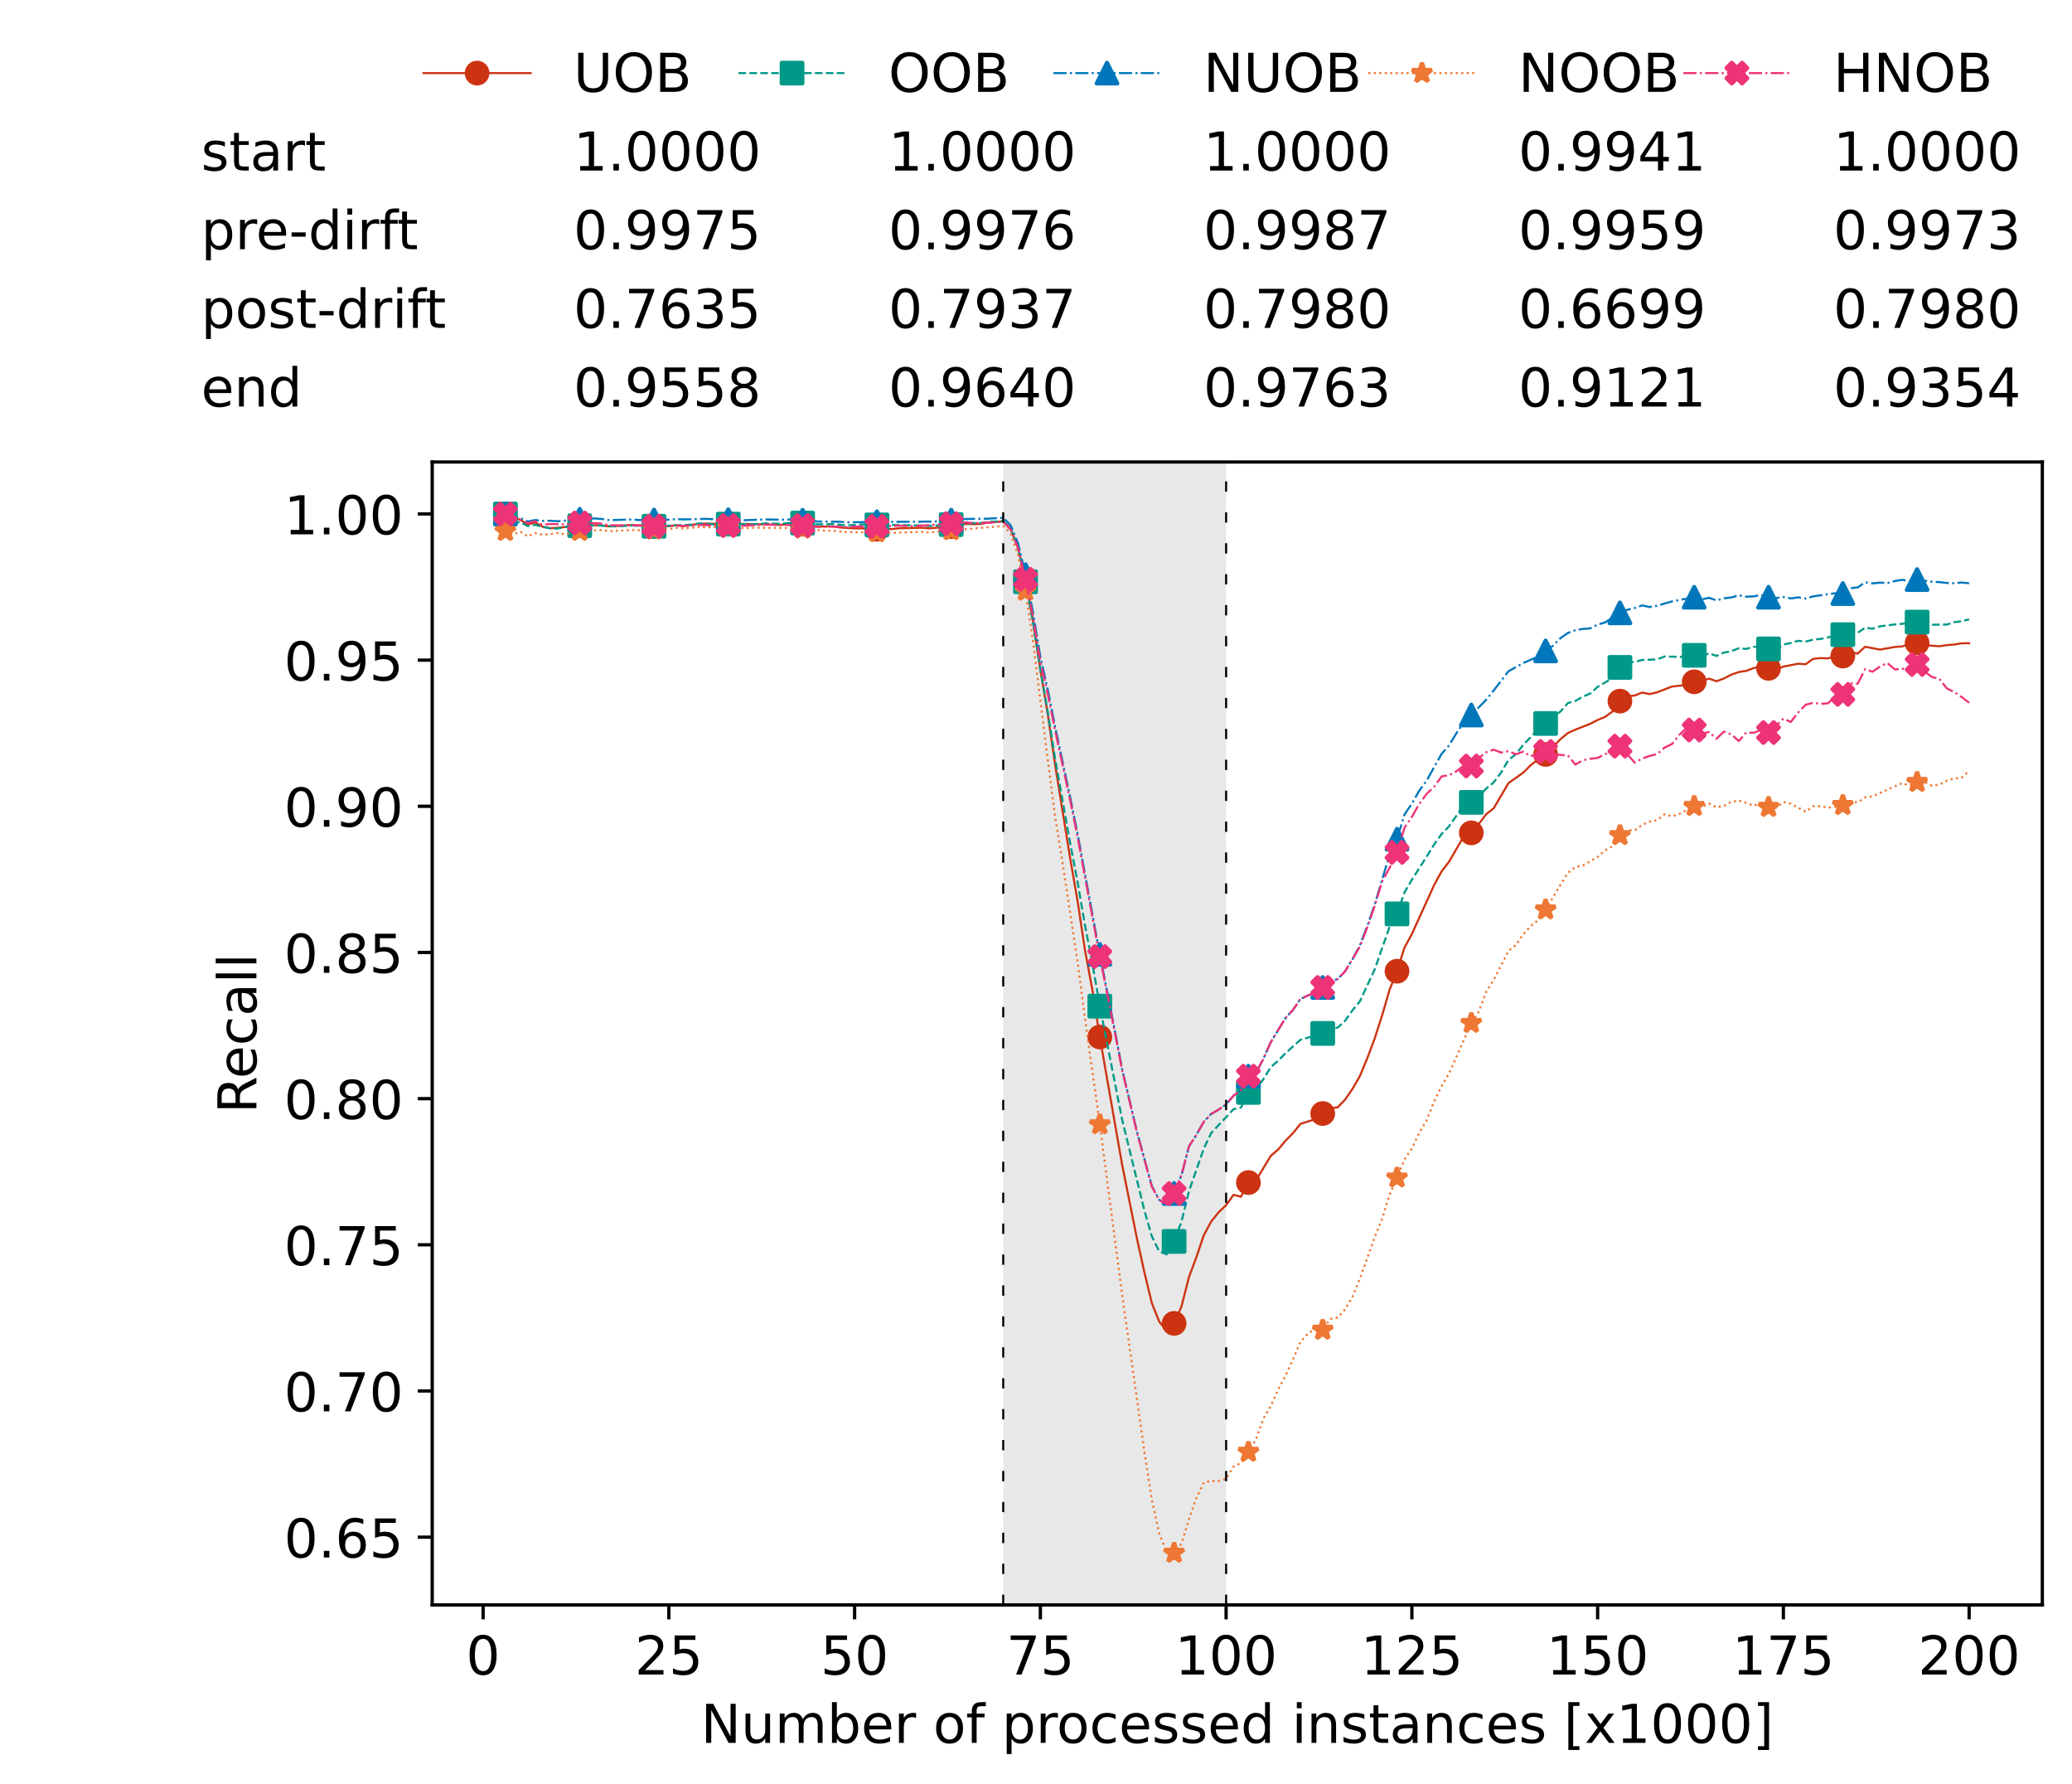 <?xml version="1.0" encoding="utf-8" standalone="no"?>
<!DOCTYPE svg PUBLIC "-//W3C//DTD SVG 1.1//EN"
  "http://www.w3.org/Graphics/SVG/1.1/DTD/svg11.dtd">
<!-- Created with matplotlib (https://matplotlib.org/) -->
<svg height="432.615pt" version="1.1" viewBox="0 0 502.65 432.615" width="502.65pt" xmlns="http://www.w3.org/2000/svg" xmlns:xlink="http://www.w3.org/1999/xlink">
 <defs>
  <style type="text/css">*{stroke-linecap:butt;stroke-linejoin:round;}</style>
 </defs>
 <g id="figure_1">
  <g id="patch_1">
   <path d="M 0 432.615 
L 502.65 432.615 
L 502.65 0 
L 0 0 
z
" style="fill:#ffffff;"/>
  </g>
  <g id="axes_1">
   <g id="patch_2">
    <path d="M 104.85 389.252 
L 495.45 389.252 
L 495.45 112.052 
L 104.85 112.052 
z
" style="fill:#ffffff;"/>
   </g>
   <g id="patch_3">
    <path clip-path="url(#p99d3e908f1)" d="M 297.446 389.252 
L 297.446 112.052 
L 243.372 112.052 
L 243.372 389.252 
z
" style="fill:#d3d3d3;opacity:0.5;"/>
   </g>
   <g id="matplotlib.axis_1">
    <g id="xtick_1">
     <g id="line2d_1">
      <defs>
       <path d="M 0 0 
L 0 3.5 
" id="m2c20082da0" style="stroke:#000000;stroke-width:0.8;"/>
      </defs>
      <g>
       <use style="stroke:#000000;stroke-width:0.8;" x="117.197" xlink:href="#m2c20082da0" y="389.252"/>
      </g>
     </g>
     <g id="text_1">
      <!-- 0 -->
      <g transform="translate(113.061 406.13)scale(0.13 -0.13)">
       <defs>
        <path d="M 31.781 66.406 
Q 24.172 66.406 20.328 58.906 
Q 16.5 51.422 16.5 36.375 
Q 16.5 21.391 20.328 13.891 
Q 24.172 6.391 31.781 6.391 
Q 39.453 6.391 43.281 13.891 
Q 47.125 21.391 47.125 36.375 
Q 47.125 51.422 43.281 58.906 
Q 39.453 66.406 31.781 66.406 
z
M 31.781 74.219 
Q 44.047 74.219 50.516 64.516 
Q 56.984 54.828 56.984 36.375 
Q 56.984 17.969 50.516 8.266 
Q 44.047 -1.422 31.781 -1.422 
Q 19.531 -1.422 13.062 8.266 
Q 6.594 17.969 6.594 36.375 
Q 6.594 54.828 13.062 64.516 
Q 19.531 74.219 31.781 74.219 
z
" id="DejaVuSans-48"/>
       </defs>
       <use xlink:href="#DejaVuSans-48"/>
      </g>
     </g>
    </g>
    <g id="xtick_2">
     <g id="line2d_2">
      <g>
       <use style="stroke:#000000;stroke-width:0.8;" x="162.259" xlink:href="#m2c20082da0" y="389.252"/>
      </g>
     </g>
     <g id="text_2">
      <!-- 25 -->
      <g transform="translate(153.988 406.13)scale(0.13 -0.13)">
       <defs>
        <path d="M 19.188 8.297 
L 53.609 8.297 
L 53.609 0 
L 7.328 0 
L 7.328 8.297 
Q 12.938 14.109 22.625 23.891 
Q 32.328 33.688 34.812 36.531 
Q 39.547 41.844 41.422 45.531 
Q 43.312 49.219 43.312 52.781 
Q 43.312 58.594 39.234 62.25 
Q 35.156 65.922 28.609 65.922 
Q 23.969 65.922 18.812 64.312 
Q 13.672 62.703 7.812 59.422 
L 7.812 69.391 
Q 13.766 71.781 18.938 73 
Q 24.125 74.219 28.422 74.219 
Q 39.75 74.219 46.484 68.547 
Q 53.219 62.891 53.219 53.422 
Q 53.219 48.922 51.531 44.891 
Q 49.859 40.875 45.406 35.406 
Q 44.188 33.984 37.641 27.219 
Q 31.109 20.453 19.188 8.297 
z
" id="DejaVuSans-50"/>
        <path d="M 10.797 72.906 
L 49.516 72.906 
L 49.516 64.594 
L 19.828 64.594 
L 19.828 46.734 
Q 21.969 47.469 24.109 47.828 
Q 26.266 48.188 28.422 48.188 
Q 40.625 48.188 47.75 41.5 
Q 54.891 34.812 54.891 23.391 
Q 54.891 11.625 47.562 5.094 
Q 40.234 -1.422 26.906 -1.422 
Q 22.312 -1.422 17.547 -0.641 
Q 12.797 0.141 7.719 1.703 
L 7.719 11.625 
Q 12.109 9.234 16.797 8.062 
Q 21.484 6.891 26.703 6.891 
Q 35.156 6.891 40.078 11.328 
Q 45.016 15.766 45.016 23.391 
Q 45.016 31 40.078 35.438 
Q 35.156 39.891 26.703 39.891 
Q 22.75 39.891 18.812 39.016 
Q 14.891 38.141 10.797 36.281 
z
" id="DejaVuSans-53"/>
       </defs>
       <use xlink:href="#DejaVuSans-50"/>
       <use x="63.623" xlink:href="#DejaVuSans-53"/>
      </g>
     </g>
    </g>
    <g id="xtick_3">
     <g id="line2d_3">
      <g>
       <use style="stroke:#000000;stroke-width:0.8;" x="207.322" xlink:href="#m2c20082da0" y="389.252"/>
      </g>
     </g>
     <g id="text_3">
      <!-- 50 -->
      <g transform="translate(199.05 406.13)scale(0.13 -0.13)">
       <use xlink:href="#DejaVuSans-53"/>
       <use x="63.623" xlink:href="#DejaVuSans-48"/>
      </g>
     </g>
    </g>
    <g id="xtick_4">
     <g id="line2d_4">
      <g>
       <use style="stroke:#000000;stroke-width:0.8;" x="252.384" xlink:href="#m2c20082da0" y="389.252"/>
      </g>
     </g>
     <g id="text_4">
      <!-- 75 -->
      <g transform="translate(244.113 406.13)scale(0.13 -0.13)">
       <defs>
        <path d="M 8.203 72.906 
L 55.078 72.906 
L 55.078 68.703 
L 28.609 0 
L 18.312 0 
L 43.219 64.594 
L 8.203 64.594 
z
" id="DejaVuSans-55"/>
       </defs>
       <use xlink:href="#DejaVuSans-55"/>
       <use x="63.623" xlink:href="#DejaVuSans-53"/>
      </g>
     </g>
    </g>
    <g id="xtick_5">
     <g id="line2d_5">
      <g>
       <use style="stroke:#000000;stroke-width:0.8;" x="297.446" xlink:href="#m2c20082da0" y="389.252"/>
      </g>
     </g>
     <g id="text_5">
      <!-- 100 -->
      <g transform="translate(285.039 406.13)scale(0.13 -0.13)">
       <defs>
        <path d="M 12.406 8.297 
L 28.516 8.297 
L 28.516 63.922 
L 10.984 60.406 
L 10.984 69.391 
L 28.422 72.906 
L 38.281 72.906 
L 38.281 8.297 
L 54.391 8.297 
L 54.391 0 
L 12.406 0 
z
" id="DejaVuSans-49"/>
       </defs>
       <use xlink:href="#DejaVuSans-49"/>
       <use x="63.623" xlink:href="#DejaVuSans-48"/>
       <use x="127.246" xlink:href="#DejaVuSans-48"/>
      </g>
     </g>
    </g>
    <g id="xtick_6">
     <g id="line2d_6">
      <g>
       <use style="stroke:#000000;stroke-width:0.8;" x="342.509" xlink:href="#m2c20082da0" y="389.252"/>
      </g>
     </g>
     <g id="text_6">
      <!-- 125 -->
      <g transform="translate(330.102 406.13)scale(0.13 -0.13)">
       <use xlink:href="#DejaVuSans-49"/>
       <use x="63.623" xlink:href="#DejaVuSans-50"/>
       <use x="127.246" xlink:href="#DejaVuSans-53"/>
      </g>
     </g>
    </g>
    <g id="xtick_7">
     <g id="line2d_7">
      <g>
       <use style="stroke:#000000;stroke-width:0.8;" x="387.571" xlink:href="#m2c20082da0" y="389.252"/>
      </g>
     </g>
     <g id="text_7">
      <!-- 150 -->
      <g transform="translate(375.164 406.13)scale(0.13 -0.13)">
       <use xlink:href="#DejaVuSans-49"/>
       <use x="63.623" xlink:href="#DejaVuSans-53"/>
       <use x="127.246" xlink:href="#DejaVuSans-48"/>
      </g>
     </g>
    </g>
    <g id="xtick_8">
     <g id="line2d_8">
      <g>
       <use style="stroke:#000000;stroke-width:0.8;" x="432.633" xlink:href="#m2c20082da0" y="389.252"/>
      </g>
     </g>
     <g id="text_8">
      <!-- 175 -->
      <g transform="translate(420.226 406.13)scale(0.13 -0.13)">
       <use xlink:href="#DejaVuSans-49"/>
       <use x="63.623" xlink:href="#DejaVuSans-55"/>
       <use x="127.246" xlink:href="#DejaVuSans-53"/>
      </g>
     </g>
    </g>
    <g id="xtick_9">
     <g id="line2d_9">
      <g>
       <use style="stroke:#000000;stroke-width:0.8;" x="477.695" xlink:href="#m2c20082da0" y="389.252"/>
      </g>
     </g>
     <g id="text_9">
      <!-- 200 -->
      <g transform="translate(465.289 406.13)scale(0.13 -0.13)">
       <use xlink:href="#DejaVuSans-50"/>
       <use x="63.623" xlink:href="#DejaVuSans-48"/>
       <use x="127.246" xlink:href="#DejaVuSans-48"/>
      </g>
     </g>
    </g>
    <g id="text_10">
     <!-- Number of processed instances [x1000] -->
     <g transform="translate(170.025 422.711)scale(0.13 -0.13)">
      <defs>
       <path d="M 9.812 72.906 
L 23.094 72.906 
L 55.422 11.922 
L 55.422 72.906 
L 64.984 72.906 
L 64.984 0 
L 51.703 0 
L 19.391 60.984 
L 19.391 0 
L 9.812 0 
z
" id="DejaVuSans-78"/>
       <path d="M 8.5 21.578 
L 8.5 54.688 
L 17.484 54.688 
L 17.484 21.922 
Q 17.484 14.156 20.5 10.266 
Q 23.531 6.391 29.594 6.391 
Q 36.859 6.391 41.078 11.031 
Q 45.312 15.672 45.312 23.688 
L 45.312 54.688 
L 54.297 54.688 
L 54.297 0 
L 45.312 0 
L 45.312 8.406 
Q 42.047 3.422 37.719 1 
Q 33.406 -1.422 27.688 -1.422 
Q 18.266 -1.422 13.375 4.438 
Q 8.5 10.297 8.5 21.578 
z
M 31.109 56 
z
" id="DejaVuSans-117"/>
       <path d="M 52 44.188 
Q 55.375 50.25 60.062 53.125 
Q 64.75 56 71.094 56 
Q 79.641 56 84.281 50.016 
Q 88.922 44.047 88.922 33.016 
L 88.922 0 
L 79.891 0 
L 79.891 32.719 
Q 79.891 40.578 77.094 44.375 
Q 74.312 48.188 68.609 48.188 
Q 61.625 48.188 57.562 43.547 
Q 53.516 38.922 53.516 30.906 
L 53.516 0 
L 44.484 0 
L 44.484 32.719 
Q 44.484 40.625 41.703 44.406 
Q 38.922 48.188 33.109 48.188 
Q 26.219 48.188 22.156 43.531 
Q 18.109 38.875 18.109 30.906 
L 18.109 0 
L 9.078 0 
L 9.078 54.688 
L 18.109 54.688 
L 18.109 46.188 
Q 21.188 51.219 25.484 53.609 
Q 29.781 56 35.688 56 
Q 41.656 56 45.828 52.969 
Q 50 49.953 52 44.188 
z
" id="DejaVuSans-109"/>
       <path d="M 48.688 27.297 
Q 48.688 37.203 44.609 42.844 
Q 40.531 48.484 33.406 48.484 
Q 26.266 48.484 22.188 42.844 
Q 18.109 37.203 18.109 27.297 
Q 18.109 17.391 22.188 11.75 
Q 26.266 6.109 33.406 6.109 
Q 40.531 6.109 44.609 11.75 
Q 48.688 17.391 48.688 27.297 
z
M 18.109 46.391 
Q 20.953 51.266 25.266 53.625 
Q 29.594 56 35.594 56 
Q 45.562 56 51.781 48.094 
Q 58.016 40.188 58.016 27.297 
Q 58.016 14.406 51.781 6.484 
Q 45.562 -1.422 35.594 -1.422 
Q 29.594 -1.422 25.266 0.953 
Q 20.953 3.328 18.109 8.203 
L 18.109 0 
L 9.078 0 
L 9.078 75.984 
L 18.109 75.984 
z
" id="DejaVuSans-98"/>
       <path d="M 56.203 29.594 
L 56.203 25.203 
L 14.891 25.203 
Q 15.484 15.922 20.484 11.062 
Q 25.484 6.203 34.422 6.203 
Q 39.594 6.203 44.453 7.469 
Q 49.312 8.734 54.109 11.281 
L 54.109 2.781 
Q 49.266 0.734 44.188 -0.344 
Q 39.109 -1.422 33.891 -1.422 
Q 20.797 -1.422 13.156 6.188 
Q 5.516 13.812 5.516 26.812 
Q 5.516 40.234 12.766 48.109 
Q 20.016 56 32.328 56 
Q 43.359 56 49.781 48.891 
Q 56.203 41.797 56.203 29.594 
z
M 47.219 32.234 
Q 47.125 39.594 43.094 43.984 
Q 39.062 48.391 32.422 48.391 
Q 24.906 48.391 20.391 44.141 
Q 15.875 39.891 15.188 32.172 
z
" id="DejaVuSans-101"/>
       <path d="M 41.109 46.297 
Q 39.594 47.172 37.812 47.578 
Q 36.031 48 33.891 48 
Q 26.266 48 22.188 43.047 
Q 18.109 38.094 18.109 28.812 
L 18.109 0 
L 9.078 0 
L 9.078 54.688 
L 18.109 54.688 
L 18.109 46.188 
Q 20.953 51.172 25.484 53.578 
Q 30.031 56 36.531 56 
Q 37.453 56 38.578 55.875 
Q 39.703 55.766 41.062 55.516 
z
" id="DejaVuSans-114"/>
       <path id="DejaVuSans-32"/>
       <path d="M 30.609 48.391 
Q 23.391 48.391 19.188 42.75 
Q 14.984 37.109 14.984 27.297 
Q 14.984 17.484 19.156 11.844 
Q 23.344 6.203 30.609 6.203 
Q 37.797 6.203 41.984 11.859 
Q 46.188 17.531 46.188 27.297 
Q 46.188 37.016 41.984 42.703 
Q 37.797 48.391 30.609 48.391 
z
M 30.609 56 
Q 42.328 56 49.016 48.375 
Q 55.719 40.766 55.719 27.297 
Q 55.719 13.875 49.016 6.219 
Q 42.328 -1.422 30.609 -1.422 
Q 18.844 -1.422 12.172 6.219 
Q 5.516 13.875 5.516 27.297 
Q 5.516 40.766 12.172 48.375 
Q 18.844 56 30.609 56 
z
" id="DejaVuSans-111"/>
       <path d="M 37.109 75.984 
L 37.109 68.5 
L 28.516 68.5 
Q 23.688 68.5 21.797 66.547 
Q 19.922 64.594 19.922 59.516 
L 19.922 54.688 
L 34.719 54.688 
L 34.719 47.703 
L 19.922 47.703 
L 19.922 0 
L 10.891 0 
L 10.891 47.703 
L 2.297 47.703 
L 2.297 54.688 
L 10.891 54.688 
L 10.891 58.5 
Q 10.891 67.625 15.141 71.797 
Q 19.391 75.984 28.609 75.984 
z
" id="DejaVuSans-102"/>
       <path d="M 18.109 8.203 
L 18.109 -20.797 
L 9.078 -20.797 
L 9.078 54.688 
L 18.109 54.688 
L 18.109 46.391 
Q 20.953 51.266 25.266 53.625 
Q 29.594 56 35.594 56 
Q 45.562 56 51.781 48.094 
Q 58.016 40.188 58.016 27.297 
Q 58.016 14.406 51.781 6.484 
Q 45.562 -1.422 35.594 -1.422 
Q 29.594 -1.422 25.266 0.953 
Q 20.953 3.328 18.109 8.203 
z
M 48.688 27.297 
Q 48.688 37.203 44.609 42.844 
Q 40.531 48.484 33.406 48.484 
Q 26.266 48.484 22.188 42.844 
Q 18.109 37.203 18.109 27.297 
Q 18.109 17.391 22.188 11.75 
Q 26.266 6.109 33.406 6.109 
Q 40.531 6.109 44.609 11.75 
Q 48.688 17.391 48.688 27.297 
z
" id="DejaVuSans-112"/>
       <path d="M 48.781 52.594 
L 48.781 44.188 
Q 44.969 46.297 41.141 47.344 
Q 37.312 48.391 33.406 48.391 
Q 24.656 48.391 19.812 42.844 
Q 14.984 37.312 14.984 27.297 
Q 14.984 17.281 19.812 11.734 
Q 24.656 6.203 33.406 6.203 
Q 37.312 6.203 41.141 7.25 
Q 44.969 8.297 48.781 10.406 
L 48.781 2.094 
Q 45.016 0.344 40.984 -0.531 
Q 36.969 -1.422 32.422 -1.422 
Q 20.062 -1.422 12.781 6.344 
Q 5.516 14.109 5.516 27.297 
Q 5.516 40.672 12.859 48.328 
Q 20.219 56 33.016 56 
Q 37.156 56 41.109 55.141 
Q 45.062 54.297 48.781 52.594 
z
" id="DejaVuSans-99"/>
       <path d="M 44.281 53.078 
L 44.281 44.578 
Q 40.484 46.531 36.375 47.5 
Q 32.281 48.484 27.875 48.484 
Q 21.188 48.484 17.844 46.438 
Q 14.5 44.391 14.5 40.281 
Q 14.5 37.156 16.891 35.375 
Q 19.281 33.594 26.516 31.984 
L 29.594 31.297 
Q 39.156 29.25 43.188 25.516 
Q 47.219 21.781 47.219 15.094 
Q 47.219 7.469 41.188 3.016 
Q 35.156 -1.422 24.609 -1.422 
Q 20.219 -1.422 15.453 -0.562 
Q 10.688 0.297 5.422 2 
L 5.422 11.281 
Q 10.406 8.688 15.234 7.391 
Q 20.062 6.109 24.812 6.109 
Q 31.156 6.109 34.562 8.281 
Q 37.984 10.453 37.984 14.406 
Q 37.984 18.062 35.516 20.016 
Q 33.062 21.969 24.703 23.781 
L 21.578 24.516 
Q 13.234 26.266 9.516 29.906 
Q 5.812 33.547 5.812 39.891 
Q 5.812 47.609 11.281 51.797 
Q 16.75 56 26.812 56 
Q 31.781 56 36.172 55.266 
Q 40.578 54.547 44.281 53.078 
z
" id="DejaVuSans-115"/>
       <path d="M 45.406 46.391 
L 45.406 75.984 
L 54.391 75.984 
L 54.391 0 
L 45.406 0 
L 45.406 8.203 
Q 42.578 3.328 38.25 0.953 
Q 33.938 -1.422 27.875 -1.422 
Q 17.969 -1.422 11.734 6.484 
Q 5.516 14.406 5.516 27.297 
Q 5.516 40.188 11.734 48.094 
Q 17.969 56 27.875 56 
Q 33.938 56 38.25 53.625 
Q 42.578 51.266 45.406 46.391 
z
M 14.797 27.297 
Q 14.797 17.391 18.875 11.75 
Q 22.953 6.109 30.078 6.109 
Q 37.203 6.109 41.297 11.75 
Q 45.406 17.391 45.406 27.297 
Q 45.406 37.203 41.297 42.844 
Q 37.203 48.484 30.078 48.484 
Q 22.953 48.484 18.875 42.844 
Q 14.797 37.203 14.797 27.297 
z
" id="DejaVuSans-100"/>
       <path d="M 9.422 54.688 
L 18.406 54.688 
L 18.406 0 
L 9.422 0 
z
M 9.422 75.984 
L 18.406 75.984 
L 18.406 64.594 
L 9.422 64.594 
z
" id="DejaVuSans-105"/>
       <path d="M 54.891 33.016 
L 54.891 0 
L 45.906 0 
L 45.906 32.719 
Q 45.906 40.484 42.875 44.328 
Q 39.844 48.188 33.797 48.188 
Q 26.516 48.188 22.312 43.547 
Q 18.109 38.922 18.109 30.906 
L 18.109 0 
L 9.078 0 
L 9.078 54.688 
L 18.109 54.688 
L 18.109 46.188 
Q 21.344 51.125 25.703 53.562 
Q 30.078 56 35.797 56 
Q 45.219 56 50.047 50.172 
Q 54.891 44.344 54.891 33.016 
z
" id="DejaVuSans-110"/>
       <path d="M 18.312 70.219 
L 18.312 54.688 
L 36.812 54.688 
L 36.812 47.703 
L 18.312 47.703 
L 18.312 18.016 
Q 18.312 11.328 20.141 9.422 
Q 21.969 7.516 27.594 7.516 
L 36.812 7.516 
L 36.812 0 
L 27.594 0 
Q 17.188 0 13.234 3.875 
Q 9.281 7.766 9.281 18.016 
L 9.281 47.703 
L 2.688 47.703 
L 2.688 54.688 
L 9.281 54.688 
L 9.281 70.219 
z
" id="DejaVuSans-116"/>
       <path d="M 34.281 27.484 
Q 23.391 27.484 19.188 25 
Q 14.984 22.516 14.984 16.5 
Q 14.984 11.719 18.141 8.906 
Q 21.297 6.109 26.703 6.109 
Q 34.188 6.109 38.703 11.406 
Q 43.219 16.703 43.219 25.484 
L 43.219 27.484 
z
M 52.203 31.203 
L 52.203 0 
L 43.219 0 
L 43.219 8.297 
Q 40.141 3.328 35.547 0.953 
Q 30.953 -1.422 24.312 -1.422 
Q 15.922 -1.422 10.953 3.297 
Q 6 8.016 6 15.922 
Q 6 25.141 12.172 29.828 
Q 18.359 34.516 30.609 34.516 
L 43.219 34.516 
L 43.219 35.406 
Q 43.219 41.609 39.141 45 
Q 35.062 48.391 27.688 48.391 
Q 23 48.391 18.547 47.266 
Q 14.109 46.141 10.016 43.891 
L 10.016 52.203 
Q 14.938 54.109 19.578 55.047 
Q 24.219 56 28.609 56 
Q 40.484 56 46.344 49.844 
Q 52.203 43.703 52.203 31.203 
z
" id="DejaVuSans-97"/>
       <path d="M 8.594 75.984 
L 29.297 75.984 
L 29.297 69 
L 17.578 69 
L 17.578 -6.203 
L 29.297 -6.203 
L 29.297 -13.188 
L 8.594 -13.188 
z
" id="DejaVuSans-91"/>
       <path d="M 54.891 54.688 
L 35.109 28.078 
L 55.906 0 
L 45.312 0 
L 29.391 21.484 
L 13.484 0 
L 2.875 0 
L 24.125 28.609 
L 4.688 54.688 
L 15.281 54.688 
L 29.781 35.203 
L 44.281 54.688 
z
" id="DejaVuSans-120"/>
       <path d="M 30.422 75.984 
L 30.422 -13.188 
L 9.719 -13.188 
L 9.719 -6.203 
L 21.391 -6.203 
L 21.391 69 
L 9.719 69 
L 9.719 75.984 
z
" id="DejaVuSans-93"/>
      </defs>
      <use xlink:href="#DejaVuSans-78"/>
      <use x="74.805" xlink:href="#DejaVuSans-117"/>
      <use x="138.184" xlink:href="#DejaVuSans-109"/>
      <use x="235.596" xlink:href="#DejaVuSans-98"/>
      <use x="299.072" xlink:href="#DejaVuSans-101"/>
      <use x="360.596" xlink:href="#DejaVuSans-114"/>
      <use x="401.709" xlink:href="#DejaVuSans-32"/>
      <use x="433.496" xlink:href="#DejaVuSans-111"/>
      <use x="494.678" xlink:href="#DejaVuSans-102"/>
      <use x="529.883" xlink:href="#DejaVuSans-32"/>
      <use x="561.67" xlink:href="#DejaVuSans-112"/>
      <use x="625.146" xlink:href="#DejaVuSans-114"/>
      <use x="664.01" xlink:href="#DejaVuSans-111"/>
      <use x="725.191" xlink:href="#DejaVuSans-99"/>
      <use x="780.172" xlink:href="#DejaVuSans-101"/>
      <use x="841.695" xlink:href="#DejaVuSans-115"/>
      <use x="893.795" xlink:href="#DejaVuSans-115"/>
      <use x="945.895" xlink:href="#DejaVuSans-101"/>
      <use x="1007.418" xlink:href="#DejaVuSans-100"/>
      <use x="1070.895" xlink:href="#DejaVuSans-32"/>
      <use x="1102.682" xlink:href="#DejaVuSans-105"/>
      <use x="1130.465" xlink:href="#DejaVuSans-110"/>
      <use x="1193.844" xlink:href="#DejaVuSans-115"/>
      <use x="1245.943" xlink:href="#DejaVuSans-116"/>
      <use x="1285.152" xlink:href="#DejaVuSans-97"/>
      <use x="1346.432" xlink:href="#DejaVuSans-110"/>
      <use x="1409.811" xlink:href="#DejaVuSans-99"/>
      <use x="1464.791" xlink:href="#DejaVuSans-101"/>
      <use x="1526.314" xlink:href="#DejaVuSans-115"/>
      <use x="1578.414" xlink:href="#DejaVuSans-32"/>
      <use x="1610.201" xlink:href="#DejaVuSans-91"/>
      <use x="1649.215" xlink:href="#DejaVuSans-120"/>
      <use x="1708.395" xlink:href="#DejaVuSans-49"/>
      <use x="1772.018" xlink:href="#DejaVuSans-48"/>
      <use x="1835.641" xlink:href="#DejaVuSans-48"/>
      <use x="1899.264" xlink:href="#DejaVuSans-48"/>
      <use x="1962.887" xlink:href="#DejaVuSans-93"/>
     </g>
    </g>
   </g>
   <g id="matplotlib.axis_2">
    <g id="ytick_1">
     <g id="line2d_10">
      <defs>
       <path d="M 0 0 
L -3.5 0 
" id="ma0300b12ce" style="stroke:#000000;stroke-width:0.8;"/>
      </defs>
      <g>
       <use style="stroke:#000000;stroke-width:0.8;" x="104.85" xlink:href="#ma0300b12ce" y="372.81"/>
      </g>
     </g>
     <g id="text_11">
      <!-- 0.65 -->
      <g transform="translate(68.905 377.749)scale(0.13 -0.13)">
       <defs>
        <path d="M 10.688 12.406 
L 21 12.406 
L 21 0 
L 10.688 0 
z
" id="DejaVuSans-46"/>
        <path d="M 33.016 40.375 
Q 26.375 40.375 22.484 35.828 
Q 18.609 31.297 18.609 23.391 
Q 18.609 15.531 22.484 10.953 
Q 26.375 6.391 33.016 6.391 
Q 39.656 6.391 43.531 10.953 
Q 47.406 15.531 47.406 23.391 
Q 47.406 31.297 43.531 35.828 
Q 39.656 40.375 33.016 40.375 
z
M 52.594 71.297 
L 52.594 62.312 
Q 48.875 64.062 45.094 64.984 
Q 41.312 65.922 37.594 65.922 
Q 27.828 65.922 22.672 59.328 
Q 17.531 52.734 16.797 39.406 
Q 19.672 43.656 24.016 45.922 
Q 28.375 48.188 33.594 48.188 
Q 44.578 48.188 50.953 41.516 
Q 57.328 34.859 57.328 23.391 
Q 57.328 12.156 50.688 5.359 
Q 44.047 -1.422 33.016 -1.422 
Q 20.359 -1.422 13.672 8.266 
Q 6.984 17.969 6.984 36.375 
Q 6.984 53.656 15.188 63.938 
Q 23.391 74.219 37.203 74.219 
Q 40.922 74.219 44.703 73.484 
Q 48.484 72.75 52.594 71.297 
z
" id="DejaVuSans-54"/>
       </defs>
       <use xlink:href="#DejaVuSans-48"/>
       <use x="63.623" xlink:href="#DejaVuSans-46"/>
       <use x="95.41" xlink:href="#DejaVuSans-54"/>
       <use x="159.033" xlink:href="#DejaVuSans-53"/>
      </g>
     </g>
    </g>
    <g id="ytick_2">
     <g id="line2d_11">
      <g>
       <use style="stroke:#000000;stroke-width:0.8;" x="104.85" xlink:href="#ma0300b12ce" y="337.359"/>
      </g>
     </g>
     <g id="text_12">
      <!-- 0.70 -->
      <g transform="translate(68.905 342.298)scale(0.13 -0.13)">
       <use xlink:href="#DejaVuSans-48"/>
       <use x="63.623" xlink:href="#DejaVuSans-46"/>
       <use x="95.41" xlink:href="#DejaVuSans-55"/>
       <use x="159.033" xlink:href="#DejaVuSans-48"/>
      </g>
     </g>
    </g>
    <g id="ytick_3">
     <g id="line2d_12">
      <g>
       <use style="stroke:#000000;stroke-width:0.8;" x="104.85" xlink:href="#ma0300b12ce" y="301.907"/>
      </g>
     </g>
     <g id="text_13">
      <!-- 0.75 -->
      <g transform="translate(68.905 306.846)scale(0.13 -0.13)">
       <use xlink:href="#DejaVuSans-48"/>
       <use x="63.623" xlink:href="#DejaVuSans-46"/>
       <use x="95.41" xlink:href="#DejaVuSans-55"/>
       <use x="159.033" xlink:href="#DejaVuSans-53"/>
      </g>
     </g>
    </g>
    <g id="ytick_4">
     <g id="line2d_13">
      <g>
       <use style="stroke:#000000;stroke-width:0.8;" x="104.85" xlink:href="#ma0300b12ce" y="266.456"/>
      </g>
     </g>
     <g id="text_14">
      <!-- 0.80 -->
      <g transform="translate(68.905 271.395)scale(0.13 -0.13)">
       <defs>
        <path d="M 31.781 34.625 
Q 24.75 34.625 20.719 30.859 
Q 16.703 27.094 16.703 20.516 
Q 16.703 13.922 20.719 10.156 
Q 24.75 6.391 31.781 6.391 
Q 38.812 6.391 42.859 10.172 
Q 46.922 13.969 46.922 20.516 
Q 46.922 27.094 42.891 30.859 
Q 38.875 34.625 31.781 34.625 
z
M 21.922 38.812 
Q 15.578 40.375 12.031 44.719 
Q 8.5 49.078 8.5 55.328 
Q 8.5 64.062 14.719 69.141 
Q 20.953 74.219 31.781 74.219 
Q 42.672 74.219 48.875 69.141 
Q 55.078 64.062 55.078 55.328 
Q 55.078 49.078 51.531 44.719 
Q 48 40.375 41.703 38.812 
Q 48.828 37.156 52.797 32.312 
Q 56.781 27.484 56.781 20.516 
Q 56.781 9.906 50.312 4.234 
Q 43.844 -1.422 31.781 -1.422 
Q 19.734 -1.422 13.25 4.234 
Q 6.781 9.906 6.781 20.516 
Q 6.781 27.484 10.781 32.312 
Q 14.797 37.156 21.922 38.812 
z
M 18.312 54.391 
Q 18.312 48.734 21.844 45.562 
Q 25.391 42.391 31.781 42.391 
Q 38.141 42.391 41.719 45.562 
Q 45.312 48.734 45.312 54.391 
Q 45.312 60.062 41.719 63.234 
Q 38.141 66.406 31.781 66.406 
Q 25.391 66.406 21.844 63.234 
Q 18.312 60.062 18.312 54.391 
z
" id="DejaVuSans-56"/>
       </defs>
       <use xlink:href="#DejaVuSans-48"/>
       <use x="63.623" xlink:href="#DejaVuSans-46"/>
       <use x="95.41" xlink:href="#DejaVuSans-56"/>
       <use x="159.033" xlink:href="#DejaVuSans-48"/>
      </g>
     </g>
    </g>
    <g id="ytick_5">
     <g id="line2d_14">
      <g>
       <use style="stroke:#000000;stroke-width:0.8;" x="104.85" xlink:href="#ma0300b12ce" y="231.005"/>
      </g>
     </g>
     <g id="text_15">
      <!-- 0.85 -->
      <g transform="translate(68.905 235.944)scale(0.13 -0.13)">
       <use xlink:href="#DejaVuSans-48"/>
       <use x="63.623" xlink:href="#DejaVuSans-46"/>
       <use x="95.41" xlink:href="#DejaVuSans-56"/>
       <use x="159.033" xlink:href="#DejaVuSans-53"/>
      </g>
     </g>
    </g>
    <g id="ytick_6">
     <g id="line2d_15">
      <g>
       <use style="stroke:#000000;stroke-width:0.8;" x="104.85" xlink:href="#ma0300b12ce" y="195.554"/>
      </g>
     </g>
     <g id="text_16">
      <!-- 0.90 -->
      <g transform="translate(68.905 200.493)scale(0.13 -0.13)">
       <defs>
        <path d="M 10.984 1.516 
L 10.984 10.5 
Q 14.703 8.734 18.5 7.812 
Q 22.312 6.891 25.984 6.891 
Q 35.75 6.891 40.891 13.453 
Q 46.047 20.016 46.781 33.406 
Q 43.953 29.203 39.594 26.953 
Q 35.25 24.703 29.984 24.703 
Q 19.047 24.703 12.672 31.312 
Q 6.297 37.938 6.297 49.422 
Q 6.297 60.641 12.938 67.422 
Q 19.578 74.219 30.609 74.219 
Q 43.266 74.219 49.922 64.516 
Q 56.594 54.828 56.594 36.375 
Q 56.594 19.141 48.406 8.859 
Q 40.234 -1.422 26.422 -1.422 
Q 22.703 -1.422 18.891 -0.688 
Q 15.094 0.047 10.984 1.516 
z
M 30.609 32.422 
Q 37.25 32.422 41.125 36.953 
Q 45.016 41.5 45.016 49.422 
Q 45.016 57.281 41.125 61.844 
Q 37.25 66.406 30.609 66.406 
Q 23.969 66.406 20.094 61.844 
Q 16.219 57.281 16.219 49.422 
Q 16.219 41.5 20.094 36.953 
Q 23.969 32.422 30.609 32.422 
z
" id="DejaVuSans-57"/>
       </defs>
       <use xlink:href="#DejaVuSans-48"/>
       <use x="63.623" xlink:href="#DejaVuSans-46"/>
       <use x="95.41" xlink:href="#DejaVuSans-57"/>
       <use x="159.033" xlink:href="#DejaVuSans-48"/>
      </g>
     </g>
    </g>
    <g id="ytick_7">
     <g id="line2d_16">
      <g>
       <use style="stroke:#000000;stroke-width:0.8;" x="104.85" xlink:href="#ma0300b12ce" y="160.103"/>
      </g>
     </g>
     <g id="text_17">
      <!-- 0.95 -->
      <g transform="translate(68.905 165.042)scale(0.13 -0.13)">
       <use xlink:href="#DejaVuSans-48"/>
       <use x="63.623" xlink:href="#DejaVuSans-46"/>
       <use x="95.41" xlink:href="#DejaVuSans-57"/>
       <use x="159.033" xlink:href="#DejaVuSans-53"/>
      </g>
     </g>
    </g>
    <g id="ytick_8">
     <g id="line2d_17">
      <g>
       <use style="stroke:#000000;stroke-width:0.8;" x="104.85" xlink:href="#ma0300b12ce" y="124.652"/>
      </g>
     </g>
     <g id="text_18">
      <!-- 1.00 -->
      <g transform="translate(68.905 129.591)scale(0.13 -0.13)">
       <use xlink:href="#DejaVuSans-49"/>
       <use x="63.623" xlink:href="#DejaVuSans-46"/>
       <use x="95.41" xlink:href="#DejaVuSans-48"/>
       <use x="159.033" xlink:href="#DejaVuSans-48"/>
      </g>
     </g>
    </g>
    <g id="text_19">
     <!-- Recall -->
     <g transform="translate(62.201 270.044)rotate(-90)scale(0.13 -0.13)">
      <defs>
       <path d="M 44.391 34.188 
Q 47.562 33.109 50.562 29.594 
Q 53.562 26.078 56.594 19.922 
L 66.609 0 
L 56 0 
L 46.688 18.703 
Q 43.062 26.031 39.672 28.422 
Q 36.281 30.812 30.422 30.812 
L 19.672 30.812 
L 19.672 0 
L 9.812 0 
L 9.812 72.906 
L 32.078 72.906 
Q 44.578 72.906 50.734 67.672 
Q 56.891 62.453 56.891 51.906 
Q 56.891 45.016 53.688 40.469 
Q 50.484 35.938 44.391 34.188 
z
M 19.672 64.797 
L 19.672 38.922 
L 32.078 38.922 
Q 39.203 38.922 42.844 42.219 
Q 46.484 45.516 46.484 51.906 
Q 46.484 58.297 42.844 61.547 
Q 39.203 64.797 32.078 64.797 
z
" id="DejaVuSans-82"/>
       <path d="M 9.422 75.984 
L 18.406 75.984 
L 18.406 0 
L 9.422 0 
z
" id="DejaVuSans-108"/>
      </defs>
      <use xlink:href="#DejaVuSans-82"/>
      <use x="64.982" xlink:href="#DejaVuSans-101"/>
      <use x="126.506" xlink:href="#DejaVuSans-99"/>
      <use x="181.486" xlink:href="#DejaVuSans-97"/>
      <use x="242.766" xlink:href="#DejaVuSans-108"/>
      <use x="270.549" xlink:href="#DejaVuSans-108"/>
     </g>
    </g>
   </g>
   <g id="line2d_18"/>
   <g id="line2d_19"/>
   <g id="line2d_20"/>
   <g id="line2d_21"/>
   <g id="line2d_22"/>
   <g id="line2d_23">
    <path clip-path="url(#p99d3e908f1)" d="M 122.605 124.652 
L 126.21 126.073 
L 128.012 127.211 
L 129.815 126.699 
L 131.617 127.737 
L 133.419 128.102 
L 135.222 128.006 
L 138.827 127.628 
L 140.629 127.493 
L 142.432 127.507 
L 144.234 127.401 
L 146.037 127.41 
L 147.839 127.687 
L 153.247 127.337 
L 155.049 127.483 
L 156.852 127.482 
L 158.654 127.698 
L 162.259 127.624 
L 164.062 127.397 
L 165.864 127.606 
L 169.469 127.052 
L 171.272 126.988 
L 174.877 127.05 
L 176.679 126.976 
L 189.297 127.286 
L 192.902 127.079 
L 194.704 127.141 
L 196.507 127.356 
L 198.309 127.719 
L 201.914 127.65 
L 203.717 127.927 
L 207.322 128.147 
L 209.124 128.154 
L 212.729 128.36 
L 216.334 128.314 
L 218.137 128.122 
L 223.544 127.991 
L 225.347 128.144 
L 230.754 127.728 
L 234.359 127.077 
L 236.162 127.143 
L 237.964 127.075 
L 239.767 126.729 
L 243.372 126.439 
L 245.174 128.19 
L 246.976 132.874 
L 248.779 140.671 
L 250.581 150.51 
L 252.384 162.445 
L 254.186 173.267 
L 255.989 185.66 
L 259.594 208.052 
L 261.396 218.426 
L 263.199 230.381 
L 265.001 240.096 
L 266.804 251.516 
L 270.409 272.169 
L 272.211 282.461 
L 275.816 300.407 
L 277.619 308.577 
L 279.421 316.015 
L 281.224 320.549 
L 283.026 322.782 
L 284.829 320.961 
L 286.631 316.823 
L 288.434 309.734 
L 290.236 304.9 
L 292.039 299.56 
L 293.841 296.237 
L 295.644 294.006 
L 297.446 292.304 
L 299.249 289.774 
L 301.051 290.25 
L 302.854 286.813 
L 304.656 286.34 
L 308.261 280.359 
L 310.064 278.802 
L 311.866 276.653 
L 313.669 274.824 
L 315.471 272.579 
L 319.076 271.434 
L 322.681 268.795 
L 324.484 268.589 
L 326.286 266.718 
L 328.089 264.117 
L 329.891 260.985 
L 331.694 256.658 
L 333.496 251.839 
L 335.299 246.241 
L 337.101 240.05 
L 338.904 235.555 
L 340.706 229.851 
L 342.509 226.535 
L 347.916 214.635 
L 349.719 211.349 
L 351.521 209.004 
L 355.126 202.806 
L 356.928 201.996 
L 358.731 199.855 
L 360.533 197.469 
L 362.336 196.069 
L 365.941 189.942 
L 369.546 187.367 
L 371.348 185.576 
L 373.151 184.151 
L 374.953 182.976 
L 378.558 179.275 
L 380.361 177.781 
L 382.163 176.973 
L 385.768 175.543 
L 387.571 174.617 
L 389.373 173.875 
L 391.176 172.569 
L 392.978 170.048 
L 394.781 168.897 
L 396.583 168.681 
L 398.386 167.971 
L 400.188 168.34 
L 401.991 167.907 
L 405.596 166.507 
L 409.201 166.132 
L 411.003 165.363 
L 412.806 165.162 
L 414.608 164.587 
L 416.411 165.233 
L 418.213 164.548 
L 420.016 163.632 
L 421.818 162.984 
L 423.621 162.712 
L 425.423 162.028 
L 427.226 161.702 
L 429.028 162.1 
L 430.831 162.382 
L 432.633 161.67 
L 436.238 160.975 
L 438.041 161.101 
L 439.843 159.796 
L 441.646 159.609 
L 443.448 159.681 
L 445.251 159.161 
L 447.053 159.115 
L 448.856 158.166 
L 450.658 158.509 
L 452.461 156.861 
L 456.066 157.544 
L 459.671 156.924 
L 461.473 156.769 
L 463.276 156.202 
L 465.078 155.94 
L 466.881 156.474 
L 470.485 156.737 
L 472.288 156.462 
L 474.09 156.317 
L 475.893 156.021 
L 477.695 156.016 
L 477.695 156.016 
" style="fill:none;stroke:#cc3311;stroke-linecap:square;stroke-width:0.5;"/>
    <defs>
     <path d="M 0 2.5 
C 0.663 2.5 1.299 2.237 1.768 1.768 
C 2.237 1.299 2.5 0.663 2.5 0 
C 2.5 -0.663 2.237 -1.299 1.768 -1.768 
C 1.299 -2.237 0.663 -2.5 0 -2.5 
C -0.663 -2.5 -1.299 -2.237 -1.768 -1.768 
C -2.237 -1.299 -2.5 -0.663 -2.5 0 
C -2.5 0.663 -2.237 1.299 -1.768 1.768 
C -1.299 2.237 -0.663 2.5 0 2.5 
z
" id="mbfd8007516" style="stroke:#cc3311;"/>
    </defs>
    <g clip-path="url(#p99d3e908f1)">
     <use style="fill:#cc3311;stroke:#cc3311;" x="122.605" xlink:href="#mbfd8007516" y="124.652"/>
     <use style="fill:#cc3311;stroke:#cc3311;" x="140.629" xlink:href="#mbfd8007516" y="127.493"/>
     <use style="fill:#cc3311;stroke:#cc3311;" x="158.654" xlink:href="#mbfd8007516" y="127.698"/>
     <use style="fill:#cc3311;stroke:#cc3311;" x="176.679" xlink:href="#mbfd8007516" y="126.976"/>
     <use style="fill:#cc3311;stroke:#cc3311;" x="194.704" xlink:href="#mbfd8007516" y="127.141"/>
     <use style="fill:#cc3311;stroke:#cc3311;" x="212.729" xlink:href="#mbfd8007516" y="128.36"/>
     <use style="fill:#cc3311;stroke:#cc3311;" x="230.754" xlink:href="#mbfd8007516" y="127.728"/>
     <use style="fill:#cc3311;stroke:#cc3311;" x="248.779" xlink:href="#mbfd8007516" y="140.671"/>
     <use style="fill:#cc3311;stroke:#cc3311;" x="266.804" xlink:href="#mbfd8007516" y="251.516"/>
     <use style="fill:#cc3311;stroke:#cc3311;" x="284.829" xlink:href="#mbfd8007516" y="320.961"/>
     <use style="fill:#cc3311;stroke:#cc3311;" x="302.854" xlink:href="#mbfd8007516" y="286.813"/>
     <use style="fill:#cc3311;stroke:#cc3311;" x="320.879" xlink:href="#mbfd8007516" y="270.063"/>
     <use style="fill:#cc3311;stroke:#cc3311;" x="338.904" xlink:href="#mbfd8007516" y="235.555"/>
     <use style="fill:#cc3311;stroke:#cc3311;" x="356.928" xlink:href="#mbfd8007516" y="201.996"/>
     <use style="fill:#cc3311;stroke:#cc3311;" x="374.953" xlink:href="#mbfd8007516" y="182.976"/>
     <use style="fill:#cc3311;stroke:#cc3311;" x="392.978" xlink:href="#mbfd8007516" y="170.048"/>
     <use style="fill:#cc3311;stroke:#cc3311;" x="411.003" xlink:href="#mbfd8007516" y="165.363"/>
     <use style="fill:#cc3311;stroke:#cc3311;" x="429.028" xlink:href="#mbfd8007516" y="162.1"/>
     <use style="fill:#cc3311;stroke:#cc3311;" x="447.053" xlink:href="#mbfd8007516" y="159.115"/>
     <use style="fill:#cc3311;stroke:#cc3311;" x="465.078" xlink:href="#mbfd8007516" y="155.94"/>
    </g>
   </g>
   <g id="line2d_24"/>
   <g id="line2d_25"/>
   <g id="line2d_26"/>
   <g id="line2d_27"/>
   <g id="line2d_28">
    <path clip-path="url(#p99d3e908f1)" d="M 122.605 124.652 
L 124.407 126.845 
L 126.21 126.581 
L 128.012 127.591 
L 129.815 127.298 
L 131.617 127.777 
L 133.419 128.136 
L 135.222 128.203 
L 137.024 127.808 
L 140.629 127.505 
L 142.432 127.519 
L 144.234 127.411 
L 149.642 127.681 
L 153.247 127.424 
L 155.049 127.565 
L 156.852 127.49 
L 158.654 127.634 
L 167.667 127.259 
L 169.469 126.977 
L 171.272 126.988 
L 173.074 127.198 
L 183.889 127.081 
L 185.692 126.943 
L 189.297 127.015 
L 191.099 126.878 
L 196.507 126.876 
L 198.309 127.164 
L 201.914 127.097 
L 205.519 127.45 
L 209.124 127.174 
L 210.927 127.307 
L 218.137 127.343 
L 221.742 127.421 
L 223.544 127.422 
L 225.347 127.576 
L 236.162 126.859 
L 237.964 126.86 
L 239.767 126.584 
L 243.372 126.367 
L 245.174 128.191 
L 246.976 133.084 
L 248.779 141.094 
L 250.581 150.862 
L 252.384 162.367 
L 254.186 172.68 
L 255.989 184.192 
L 259.594 204.368 
L 261.396 213.811 
L 263.199 224.384 
L 265.001 233.663 
L 266.804 244.033 
L 272.211 271.523 
L 277.619 293.582 
L 279.421 299.838 
L 281.224 303.53 
L 283.026 304.24 
L 284.829 301.084 
L 286.631 296.252 
L 288.434 288.905 
L 292.039 278.542 
L 293.841 274.766 
L 297.446 270.951 
L 299.249 269.005 
L 301.051 268.624 
L 302.854 264.942 
L 304.656 264.104 
L 306.459 261.798 
L 308.261 258.815 
L 310.064 257.281 
L 311.866 255.416 
L 315.471 252.185 
L 320.879 250.642 
L 322.681 249.354 
L 324.484 249.255 
L 326.286 247.601 
L 328.089 245.063 
L 329.891 242.869 
L 333.496 235.109 
L 337.101 224.777 
L 338.904 221.648 
L 340.706 216.451 
L 342.509 213.372 
L 346.114 207.713 
L 347.916 204.803 
L 349.719 202.281 
L 351.521 200.418 
L 355.126 195.26 
L 356.928 194.608 
L 358.731 193.254 
L 360.533 191.234 
L 362.336 189.776 
L 364.138 187.39 
L 365.941 184.319 
L 367.743 182.901 
L 369.546 180.644 
L 373.151 176.872 
L 374.953 175.467 
L 376.756 173.795 
L 378.558 172.57 
L 380.361 170.518 
L 382.163 170.001 
L 383.966 168.965 
L 385.768 168.215 
L 387.571 166.577 
L 391.176 164.459 
L 392.978 161.865 
L 394.781 160.562 
L 396.583 160.558 
L 398.386 160.06 
L 401.991 159.933 
L 403.793 159.232 
L 409.201 159.335 
L 411.003 158.937 
L 412.806 159.236 
L 414.608 158.445 
L 416.411 159.089 
L 418.213 158.273 
L 420.016 157.943 
L 421.818 157.23 
L 423.621 157.383 
L 425.423 156.888 
L 427.226 156.841 
L 429.028 157.392 
L 430.831 157.526 
L 432.633 156.325 
L 434.436 155.935 
L 436.238 155.42 
L 438.041 155.615 
L 439.843 155.138 
L 441.646 154.958 
L 443.448 154.601 
L 445.251 154.116 
L 447.053 153.93 
L 448.856 152.98 
L 450.658 153.471 
L 452.461 152.246 
L 454.263 152.483 
L 456.066 151.913 
L 459.671 151.444 
L 461.473 151.292 
L 463.276 151.012 
L 465.078 150.88 
L 466.881 151.081 
L 468.683 151.517 
L 472.288 151.471 
L 474.09 150.893 
L 475.893 150.669 
L 477.695 150.212 
L 477.695 150.212 
" style="fill:none;stroke:#009988;stroke-dasharray:1.85,0.8;stroke-dashoffset:0;stroke-width:0.5;"/>
    <defs>
     <path d="M -2.5 2.5 
L 2.5 2.5 
L 2.5 -2.5 
L -2.5 -2.5 
z
" id="m79662ac812" style="stroke:#009988;stroke-linejoin:miter;"/>
    </defs>
    <g clip-path="url(#p99d3e908f1)">
     <use style="fill:#009988;stroke:#009988;stroke-linejoin:miter;" x="122.605" xlink:href="#m79662ac812" y="124.652"/>
     <use style="fill:#009988;stroke:#009988;stroke-linejoin:miter;" x="140.629" xlink:href="#m79662ac812" y="127.505"/>
     <use style="fill:#009988;stroke:#009988;stroke-linejoin:miter;" x="158.654" xlink:href="#m79662ac812" y="127.634"/>
     <use style="fill:#009988;stroke:#009988;stroke-linejoin:miter;" x="176.679" xlink:href="#m79662ac812" y="127.118"/>
     <use style="fill:#009988;stroke:#009988;stroke-linejoin:miter;" x="194.704" xlink:href="#m79662ac812" y="126.873"/>
     <use style="fill:#009988;stroke:#009988;stroke-linejoin:miter;" x="212.729" xlink:href="#m79662ac812" y="127.307"/>
     <use style="fill:#009988;stroke:#009988;stroke-linejoin:miter;" x="230.754" xlink:href="#m79662ac812" y="127.23"/>
     <use style="fill:#009988;stroke:#009988;stroke-linejoin:miter;" x="248.779" xlink:href="#m79662ac812" y="141.094"/>
     <use style="fill:#009988;stroke:#009988;stroke-linejoin:miter;" x="266.804" xlink:href="#m79662ac812" y="244.033"/>
     <use style="fill:#009988;stroke:#009988;stroke-linejoin:miter;" x="284.829" xlink:href="#m79662ac812" y="301.084"/>
     <use style="fill:#009988;stroke:#009988;stroke-linejoin:miter;" x="302.854" xlink:href="#m79662ac812" y="264.942"/>
     <use style="fill:#009988;stroke:#009988;stroke-linejoin:miter;" x="320.879" xlink:href="#m79662ac812" y="250.642"/>
     <use style="fill:#009988;stroke:#009988;stroke-linejoin:miter;" x="338.904" xlink:href="#m79662ac812" y="221.648"/>
     <use style="fill:#009988;stroke:#009988;stroke-linejoin:miter;" x="356.928" xlink:href="#m79662ac812" y="194.608"/>
     <use style="fill:#009988;stroke:#009988;stroke-linejoin:miter;" x="374.953" xlink:href="#m79662ac812" y="175.467"/>
     <use style="fill:#009988;stroke:#009988;stroke-linejoin:miter;" x="392.978" xlink:href="#m79662ac812" y="161.865"/>
     <use style="fill:#009988;stroke:#009988;stroke-linejoin:miter;" x="411.003" xlink:href="#m79662ac812" y="158.937"/>
     <use style="fill:#009988;stroke:#009988;stroke-linejoin:miter;" x="429.028" xlink:href="#m79662ac812" y="157.392"/>
     <use style="fill:#009988;stroke:#009988;stroke-linejoin:miter;" x="447.053" xlink:href="#m79662ac812" y="153.93"/>
     <use style="fill:#009988;stroke:#009988;stroke-linejoin:miter;" x="465.078" xlink:href="#m79662ac812" y="150.88"/>
    </g>
   </g>
   <g id="line2d_29"/>
   <g id="line2d_30"/>
   <g id="line2d_31"/>
   <g id="line2d_32"/>
   <g id="line2d_33">
    <path clip-path="url(#p99d3e908f1)" d="M 122.605 124.652 
L 124.407 125.383 
L 126.21 125.606 
L 128.012 126.487 
L 129.815 126.12 
L 131.617 126.335 
L 133.419 126.296 
L 135.222 126.426 
L 140.629 125.942 
L 144.234 125.743 
L 146.037 125.87 
L 147.839 126.158 
L 153.247 125.986 
L 155.049 126.131 
L 162.259 126.054 
L 164.062 125.901 
L 165.864 125.971 
L 171.272 125.84 
L 180.284 126.188 
L 185.692 125.973 
L 189.297 126.045 
L 192.902 125.977 
L 194.704 126.186 
L 196.507 126.258 
L 198.309 126.474 
L 203.717 126.545 
L 205.519 126.69 
L 209.124 126.625 
L 225.347 126.503 
L 228.952 126.365 
L 232.557 126.014 
L 234.359 125.864 
L 239.767 125.795 
L 243.372 125.578 
L 245.174 127.402 
L 246.976 131.801 
L 248.779 139.393 
L 250.581 148.449 
L 252.384 159.313 
L 254.186 167.301 
L 255.989 176.372 
L 259.594 193.255 
L 261.396 202.132 
L 266.804 231.465 
L 270.409 249.728 
L 272.211 259.244 
L 275.816 274.47 
L 279.421 287.614 
L 281.224 290.999 
L 283.026 292.061 
L 284.829 289.464 
L 286.631 284.998 
L 288.434 278.028 
L 290.236 275.242 
L 292.039 272.059 
L 293.841 270.149 
L 295.644 269.117 
L 297.446 267.853 
L 299.249 265.735 
L 301.051 264.417 
L 302.854 261.007 
L 304.656 260.234 
L 306.459 256.864 
L 308.261 252.795 
L 311.866 246.878 
L 313.669 244.942 
L 315.471 242.286 
L 317.274 241.452 
L 319.076 240.761 
L 320.879 239.495 
L 322.681 238.035 
L 324.484 237.476 
L 326.286 235.608 
L 328.089 232.687 
L 329.891 229.275 
L 331.694 224.606 
L 333.496 219.38 
L 337.101 207.272 
L 338.904 203.526 
L 340.706 197.574 
L 342.509 194.894 
L 344.311 191.765 
L 346.114 189.287 
L 349.719 182.83 
L 351.521 180.8 
L 353.324 177.819 
L 355.126 175.103 
L 356.928 173.415 
L 360.533 169.718 
L 362.336 167.494 
L 365.941 162.799 
L 369.546 160.805 
L 373.151 159.217 
L 376.756 156.588 
L 378.558 154.77 
L 380.361 153.495 
L 382.163 152.868 
L 383.966 152.529 
L 385.768 152.408 
L 387.571 151.483 
L 389.373 150.967 
L 392.978 148.643 
L 394.781 147.885 
L 396.583 147.46 
L 398.386 146.828 
L 400.188 147.229 
L 401.991 146.919 
L 405.596 145.863 
L 411.003 144.851 
L 412.806 145.376 
L 414.608 144.988 
L 416.411 145.627 
L 418.213 145.11 
L 420.016 144.913 
L 421.818 144.363 
L 423.621 144.728 
L 425.423 144.635 
L 427.226 144.291 
L 429.028 144.851 
L 430.831 145.067 
L 432.633 144.78 
L 434.436 145.149 
L 436.238 144.879 
L 438.041 145.182 
L 439.843 144.634 
L 445.251 143.876 
L 447.053 143.961 
L 448.856 142.649 
L 450.658 142.472 
L 452.461 141.228 
L 454.263 141.498 
L 456.066 141.309 
L 457.868 141.425 
L 459.671 140.917 
L 461.473 140.625 
L 463.276 140.987 
L 465.078 140.565 
L 468.683 141.09 
L 470.485 141.179 
L 472.288 141.39 
L 474.09 141.462 
L 475.893 141.283 
L 477.695 141.457 
L 477.695 141.457 
" style="fill:none;stroke:#0077bb;stroke-dasharray:3.2,0.8,0.5,0.8;stroke-dashoffset:0;stroke-width:0.5;"/>
    <defs>
     <path d="M 0 -2.5 
L -2.5 2.5 
L 2.5 2.5 
z
" id="m55937e2c2b" style="stroke:#0077bb;stroke-linejoin:miter;"/>
    </defs>
    <g clip-path="url(#p99d3e908f1)">
     <use style="fill:#0077bb;stroke:#0077bb;stroke-linejoin:miter;" x="122.605" xlink:href="#m55937e2c2b" y="124.652"/>
     <use style="fill:#0077bb;stroke:#0077bb;stroke-linejoin:miter;" x="140.629" xlink:href="#m55937e2c2b" y="125.942"/>
     <use style="fill:#0077bb;stroke:#0077bb;stroke-linejoin:miter;" x="158.654" xlink:href="#m55937e2c2b" y="126.128"/>
     <use style="fill:#0077bb;stroke:#0077bb;stroke-linejoin:miter;" x="176.679" xlink:href="#m55937e2c2b" y="126.053"/>
     <use style="fill:#0077bb;stroke:#0077bb;stroke-linejoin:miter;" x="194.704" xlink:href="#m55937e2c2b" y="126.186"/>
     <use style="fill:#0077bb;stroke:#0077bb;stroke-linejoin:miter;" x="212.729" xlink:href="#m55937e2c2b" y="126.549"/>
     <use style="fill:#0077bb;stroke:#0077bb;stroke-linejoin:miter;" x="230.754" xlink:href="#m55937e2c2b" y="126.156"/>
     <use style="fill:#0077bb;stroke:#0077bb;stroke-linejoin:miter;" x="248.779" xlink:href="#m55937e2c2b" y="139.393"/>
     <use style="fill:#0077bb;stroke:#0077bb;stroke-linejoin:miter;" x="266.804" xlink:href="#m55937e2c2b" y="231.465"/>
     <use style="fill:#0077bb;stroke:#0077bb;stroke-linejoin:miter;" x="284.829" xlink:href="#m55937e2c2b" y="289.464"/>
     <use style="fill:#0077bb;stroke:#0077bb;stroke-linejoin:miter;" x="302.854" xlink:href="#m55937e2c2b" y="261.007"/>
     <use style="fill:#0077bb;stroke:#0077bb;stroke-linejoin:miter;" x="320.879" xlink:href="#m55937e2c2b" y="239.495"/>
     <use style="fill:#0077bb;stroke:#0077bb;stroke-linejoin:miter;" x="338.904" xlink:href="#m55937e2c2b" y="203.526"/>
     <use style="fill:#0077bb;stroke:#0077bb;stroke-linejoin:miter;" x="356.928" xlink:href="#m55937e2c2b" y="173.415"/>
     <use style="fill:#0077bb;stroke:#0077bb;stroke-linejoin:miter;" x="374.953" xlink:href="#m55937e2c2b" y="157.865"/>
     <use style="fill:#0077bb;stroke:#0077bb;stroke-linejoin:miter;" x="392.978" xlink:href="#m55937e2c2b" y="148.643"/>
     <use style="fill:#0077bb;stroke:#0077bb;stroke-linejoin:miter;" x="411.003" xlink:href="#m55937e2c2b" y="144.851"/>
     <use style="fill:#0077bb;stroke:#0077bb;stroke-linejoin:miter;" x="429.028" xlink:href="#m55937e2c2b" y="144.851"/>
     <use style="fill:#0077bb;stroke:#0077bb;stroke-linejoin:miter;" x="447.053" xlink:href="#m55937e2c2b" y="143.961"/>
     <use style="fill:#0077bb;stroke:#0077bb;stroke-linejoin:miter;" x="465.078" xlink:href="#m55937e2c2b" y="140.565"/>
    </g>
   </g>
   <g id="line2d_34"/>
   <g id="line2d_35"/>
   <g id="line2d_36"/>
   <g id="line2d_37"/>
   <g id="line2d_38">
    <path clip-path="url(#p99d3e908f1)" d="M 122.605 128.831 
L 124.407 129.665 
L 126.21 128.928 
L 128.012 130.098 
L 129.815 129.304 
L 131.617 129.678 
L 133.419 129.564 
L 135.222 129.285 
L 137.024 129.572 
L 140.629 128.813 
L 146.037 128.55 
L 147.839 128.843 
L 153.247 128.532 
L 155.049 128.615 
L 156.852 128.487 
L 158.654 128.495 
L 160.457 128.342 
L 162.259 128.34 
L 164.062 128.034 
L 165.864 128.17 
L 169.469 127.826 
L 171.272 127.904 
L 173.074 127.822 
L 180.284 128.072 
L 183.889 127.99 
L 191.099 128.069 
L 194.704 128.273 
L 196.507 128.347 
L 200.112 128.716 
L 201.914 128.716 
L 205.519 129.067 
L 214.532 129.165 
L 216.334 129.243 
L 223.544 128.985 
L 225.347 129.142 
L 228.952 128.799 
L 243.372 127.567 
L 245.174 129.379 
L 246.976 134.624 
L 248.779 143.327 
L 250.581 155.377 
L 254.186 184.333 
L 255.989 198.277 
L 257.791 209.421 
L 261.396 233.182 
L 263.199 247.003 
L 266.804 272.729 
L 272.211 313.95 
L 277.619 352.083 
L 279.421 363.691 
L 281.224 371.918 
L 283.026 376.494 
L 284.829 376.652 
L 286.631 374.341 
L 288.434 368.491 
L 290.236 363.31 
L 292.039 359.545 
L 293.841 359.147 
L 295.644 359.198 
L 297.446 358.699 
L 299.249 355.684 
L 301.051 354.836 
L 302.854 352.159 
L 304.656 349.143 
L 306.459 344.121 
L 308.261 341.041 
L 310.064 337.029 
L 311.866 333.597 
L 313.669 329.716 
L 315.471 325.447 
L 317.274 323.459 
L 319.076 322.215 
L 320.879 322.565 
L 322.681 319.874 
L 324.484 319.558 
L 326.286 317.603 
L 328.089 314.544 
L 329.891 310.154 
L 333.496 300.046 
L 335.299 295.597 
L 337.101 289.709 
L 338.904 285.635 
L 340.706 281.217 
L 342.509 278.513 
L 344.311 274.732 
L 346.114 271.717 
L 347.916 267.095 
L 349.719 263.427 
L 351.521 260.359 
L 356.928 248.142 
L 358.731 245.395 
L 360.533 240.572 
L 362.336 237.723 
L 365.941 230.612 
L 367.743 229.211 
L 369.546 226.581 
L 371.348 224.605 
L 373.151 223.144 
L 374.953 220.631 
L 378.558 214.596 
L 380.361 211.686 
L 382.163 210.308 
L 383.966 209.936 
L 387.571 207.837 
L 389.373 206.239 
L 391.176 205.25 
L 392.978 202.599 
L 394.781 201.332 
L 396.583 201.394 
L 398.386 200.051 
L 400.188 199.273 
L 401.991 198.922 
L 403.793 197.493 
L 405.596 198.007 
L 407.398 197.408 
L 411.003 195.524 
L 412.806 195.766 
L 414.608 194.876 
L 416.411 195.812 
L 418.213 195.471 
L 420.016 194.456 
L 421.818 194.19 
L 423.621 194.718 
L 425.423 195.427 
L 427.226 194.693 
L 429.028 195.758 
L 430.831 195.94 
L 432.633 194.518 
L 434.436 194.945 
L 438.041 196.856 
L 439.843 195.558 
L 441.646 195.536 
L 443.448 195.893 
L 445.251 195.684 
L 447.053 195.301 
L 448.856 194.324 
L 450.658 194.623 
L 452.461 193.395 
L 454.263 193.135 
L 461.473 189.917 
L 463.276 190.575 
L 465.078 189.71 
L 466.881 189.642 
L 468.683 190.592 
L 470.485 190.293 
L 472.288 189.324 
L 474.09 188.819 
L 475.893 188.594 
L 477.695 186.982 
L 477.695 186.982 
" style="fill:none;stroke:#ee7733;stroke-dasharray:0.5,0.825;stroke-dashoffset:0;stroke-width:0.5;"/>
    <defs>
     <path d="M 0 -2.5 
L -0.561 -0.773 
L -2.378 -0.773 
L -0.908 0.295 
L -1.469 2.023 
L -0 0.955 
L 1.469 2.023 
L 0.908 0.295 
L 2.378 -0.773 
L 0.561 -0.773 
z
" id="mb8c5d5dbeb" style="stroke:#ee7733;stroke-linejoin:bevel;"/>
    </defs>
    <g clip-path="url(#p99d3e908f1)">
     <use style="fill:#ee7733;stroke:#ee7733;stroke-linejoin:bevel;" x="122.605" xlink:href="#mb8c5d5dbeb" y="128.831"/>
     <use style="fill:#ee7733;stroke:#ee7733;stroke-linejoin:bevel;" x="140.629" xlink:href="#mb8c5d5dbeb" y="128.813"/>
     <use style="fill:#ee7733;stroke:#ee7733;stroke-linejoin:bevel;" x="158.654" xlink:href="#mb8c5d5dbeb" y="128.495"/>
     <use style="fill:#ee7733;stroke:#ee7733;stroke-linejoin:bevel;" x="176.679" xlink:href="#mb8c5d5dbeb" y="127.959"/>
     <use style="fill:#ee7733;stroke:#ee7733;stroke-linejoin:bevel;" x="194.704" xlink:href="#mb8c5d5dbeb" y="128.273"/>
     <use style="fill:#ee7733;stroke:#ee7733;stroke-linejoin:bevel;" x="212.729" xlink:href="#mb8c5d5dbeb" y="129.144"/>
     <use style="fill:#ee7733;stroke:#ee7733;stroke-linejoin:bevel;" x="230.754" xlink:href="#mb8c5d5dbeb" y="128.659"/>
     <use style="fill:#ee7733;stroke:#ee7733;stroke-linejoin:bevel;" x="248.779" xlink:href="#mb8c5d5dbeb" y="143.327"/>
     <use style="fill:#ee7733;stroke:#ee7733;stroke-linejoin:bevel;" x="266.804" xlink:href="#mb8c5d5dbeb" y="272.729"/>
     <use style="fill:#ee7733;stroke:#ee7733;stroke-linejoin:bevel;" x="284.829" xlink:href="#mb8c5d5dbeb" y="376.652"/>
     <use style="fill:#ee7733;stroke:#ee7733;stroke-linejoin:bevel;" x="302.854" xlink:href="#mb8c5d5dbeb" y="352.159"/>
     <use style="fill:#ee7733;stroke:#ee7733;stroke-linejoin:bevel;" x="320.879" xlink:href="#mb8c5d5dbeb" y="322.565"/>
     <use style="fill:#ee7733;stroke:#ee7733;stroke-linejoin:bevel;" x="338.904" xlink:href="#mb8c5d5dbeb" y="285.635"/>
     <use style="fill:#ee7733;stroke:#ee7733;stroke-linejoin:bevel;" x="356.928" xlink:href="#mb8c5d5dbeb" y="248.142"/>
     <use style="fill:#ee7733;stroke:#ee7733;stroke-linejoin:bevel;" x="374.953" xlink:href="#mb8c5d5dbeb" y="220.631"/>
     <use style="fill:#ee7733;stroke:#ee7733;stroke-linejoin:bevel;" x="392.978" xlink:href="#mb8c5d5dbeb" y="202.599"/>
     <use style="fill:#ee7733;stroke:#ee7733;stroke-linejoin:bevel;" x="411.003" xlink:href="#mb8c5d5dbeb" y="195.524"/>
     <use style="fill:#ee7733;stroke:#ee7733;stroke-linejoin:bevel;" x="429.028" xlink:href="#mb8c5d5dbeb" y="195.758"/>
     <use style="fill:#ee7733;stroke:#ee7733;stroke-linejoin:bevel;" x="447.053" xlink:href="#mb8c5d5dbeb" y="195.301"/>
     <use style="fill:#ee7733;stroke:#ee7733;stroke-linejoin:bevel;" x="465.078" xlink:href="#mb8c5d5dbeb" y="189.71"/>
    </g>
   </g>
   <g id="line2d_39"/>
   <g id="line2d_40"/>
   <g id="line2d_41"/>
   <g id="line2d_42"/>
   <g id="line2d_43">
    <path clip-path="url(#p99d3e908f1)" d="M 122.605 124.652 
L 124.407 126.114 
L 126.21 126.093 
L 128.012 126.853 
L 129.815 126.412 
L 131.617 127.269 
L 133.419 127.096 
L 137.024 127.172 
L 138.827 127.068 
L 140.629 126.849 
L 142.432 126.917 
L 144.234 126.856 
L 146.037 127.006 
L 147.839 127.402 
L 156.852 127.407 
L 158.654 127.623 
L 164.062 127.464 
L 165.864 127.533 
L 169.469 127.33 
L 173.074 127.404 
L 176.679 127.472 
L 180.284 127.517 
L 185.692 127.23 
L 189.297 127.306 
L 192.902 127.377 
L 196.507 127.582 
L 198.309 127.801 
L 201.914 127.732 
L 203.717 127.729 
L 205.519 127.874 
L 207.322 127.734 
L 212.729 127.667 
L 218.137 127.484 
L 221.742 127.638 
L 234.359 126.707 
L 236.162 126.843 
L 239.767 126.78 
L 243.372 126.563 
L 245.174 128.449 
L 246.976 132.918 
L 248.779 140.509 
L 250.581 149.566 
L 252.384 160.43 
L 254.186 168.418 
L 255.989 177.276 
L 259.594 194.013 
L 261.396 202.89 
L 265.001 222.412 
L 266.804 232.012 
L 270.409 250.145 
L 272.211 259.522 
L 275.816 274.675 
L 279.421 287.819 
L 281.224 291.069 
L 283.026 292.061 
L 284.829 289.464 
L 286.631 284.998 
L 288.434 278.028 
L 290.236 275.242 
L 292.039 272.059 
L 293.841 270.149 
L 295.644 269.117 
L 297.446 267.853 
L 299.249 265.735 
L 301.051 264.417 
L 302.854 261.007 
L 304.656 260.234 
L 306.459 256.864 
L 308.261 252.795 
L 311.866 246.878 
L 313.669 244.942 
L 315.471 242.286 
L 317.274 241.452 
L 319.076 240.761 
L 320.879 239.495 
L 322.681 238.035 
L 324.484 237.476 
L 326.286 235.608 
L 329.891 229.578 
L 331.694 224.909 
L 333.496 219.682 
L 335.299 213.73 
L 337.101 210.489 
L 338.904 206.743 
L 340.706 200.791 
L 342.509 198.111 
L 344.311 194.982 
L 346.114 192.504 
L 347.916 190.83 
L 349.719 188.309 
L 351.521 187.987 
L 353.324 187.061 
L 355.126 185.646 
L 356.928 185.787 
L 358.731 183.874 
L 360.533 182.442 
L 362.336 181.823 
L 364.138 182.521 
L 365.941 182.188 
L 367.743 182.93 
L 369.546 182.284 
L 371.348 183.428 
L 373.151 182.61 
L 374.953 182.258 
L 376.756 182.767 
L 378.558 183.103 
L 380.361 183.219 
L 382.163 185.437 
L 383.966 184.396 
L 385.768 184.032 
L 387.571 183.818 
L 389.373 182.881 
L 391.176 182.419 
L 392.978 180.961 
L 396.583 184.96 
L 398.386 183.972 
L 400.188 183.335 
L 401.991 182.915 
L 403.793 181.329 
L 405.596 180.458 
L 407.398 178.221 
L 409.201 176.477 
L 411.003 177.055 
L 412.806 177.94 
L 414.608 177.537 
L 416.411 179.168 
L 418.213 177.421 
L 420.016 178.132 
L 421.818 179.72 
L 423.621 177.665 
L 425.423 177.729 
L 427.226 177.056 
L 429.028 177.667 
L 430.831 176.058 
L 432.633 174.286 
L 434.436 175.111 
L 436.238 172.778 
L 438.041 170.93 
L 439.843 170.454 
L 441.646 170.717 
L 443.448 170.574 
L 445.251 168.871 
L 447.053 168.417 
L 448.856 165.738 
L 450.658 165.83 
L 452.461 162.278 
L 454.263 162.922 
L 456.066 161.661 
L 457.868 160.801 
L 459.671 162.358 
L 461.473 162.19 
L 463.276 162.271 
L 465.078 161.156 
L 466.881 162.88 
L 468.683 164.179 
L 470.485 164.662 
L 472.288 166.966 
L 474.09 167.833 
L 475.893 169.062 
L 477.695 170.434 
L 477.695 170.434 
" style="fill:none;stroke:#ee3377;stroke-dasharray:3.2,0.8,0.5,0.8;stroke-dashoffset:0;stroke-width:0.5;"/>
    <defs>
     <path d="M -1.25 2.5 
L 0 1.25 
L 1.25 2.5 
L 2.5 1.25 
L 1.25 0 
L 2.5 -1.25 
L 1.25 -2.5 
L 0 -1.25 
L -1.25 -2.5 
L -2.5 -1.25 
L -1.25 0 
L -2.5 1.25 
z
" id="m3201f03f4e" style="stroke:#ee3377;stroke-linejoin:miter;"/>
    </defs>
    <g clip-path="url(#p99d3e908f1)">
     <use style="fill:#ee3377;stroke:#ee3377;stroke-linejoin:miter;" x="122.605" xlink:href="#m3201f03f4e" y="124.652"/>
     <use style="fill:#ee3377;stroke:#ee3377;stroke-linejoin:miter;" x="140.629" xlink:href="#m3201f03f4e" y="126.849"/>
     <use style="fill:#ee3377;stroke:#ee3377;stroke-linejoin:miter;" x="158.654" xlink:href="#m3201f03f4e" y="127.623"/>
     <use style="fill:#ee3377;stroke:#ee3377;stroke-linejoin:miter;" x="176.679" xlink:href="#m3201f03f4e" y="127.472"/>
     <use style="fill:#ee3377;stroke:#ee3377;stroke-linejoin:miter;" x="194.704" xlink:href="#m3201f03f4e" y="127.439"/>
     <use style="fill:#ee3377;stroke:#ee3377;stroke-linejoin:miter;" x="212.729" xlink:href="#m3201f03f4e" y="127.667"/>
     <use style="fill:#ee3377;stroke:#ee3377;stroke-linejoin:miter;" x="230.754" xlink:href="#m3201f03f4e" y="127.013"/>
     <use style="fill:#ee3377;stroke:#ee3377;stroke-linejoin:miter;" x="248.779" xlink:href="#m3201f03f4e" y="140.509"/>
     <use style="fill:#ee3377;stroke:#ee3377;stroke-linejoin:miter;" x="266.804" xlink:href="#m3201f03f4e" y="232.012"/>
     <use style="fill:#ee3377;stroke:#ee3377;stroke-linejoin:miter;" x="284.829" xlink:href="#m3201f03f4e" y="289.464"/>
     <use style="fill:#ee3377;stroke:#ee3377;stroke-linejoin:miter;" x="302.854" xlink:href="#m3201f03f4e" y="261.007"/>
     <use style="fill:#ee3377;stroke:#ee3377;stroke-linejoin:miter;" x="320.879" xlink:href="#m3201f03f4e" y="239.495"/>
     <use style="fill:#ee3377;stroke:#ee3377;stroke-linejoin:miter;" x="338.904" xlink:href="#m3201f03f4e" y="206.743"/>
     <use style="fill:#ee3377;stroke:#ee3377;stroke-linejoin:miter;" x="356.928" xlink:href="#m3201f03f4e" y="185.787"/>
     <use style="fill:#ee3377;stroke:#ee3377;stroke-linejoin:miter;" x="374.953" xlink:href="#m3201f03f4e" y="182.258"/>
     <use style="fill:#ee3377;stroke:#ee3377;stroke-linejoin:miter;" x="392.978" xlink:href="#m3201f03f4e" y="180.961"/>
     <use style="fill:#ee3377;stroke:#ee3377;stroke-linejoin:miter;" x="411.003" xlink:href="#m3201f03f4e" y="177.055"/>
     <use style="fill:#ee3377;stroke:#ee3377;stroke-linejoin:miter;" x="429.028" xlink:href="#m3201f03f4e" y="177.667"/>
     <use style="fill:#ee3377;stroke:#ee3377;stroke-linejoin:miter;" x="447.053" xlink:href="#m3201f03f4e" y="168.417"/>
     <use style="fill:#ee3377;stroke:#ee3377;stroke-linejoin:miter;" x="465.078" xlink:href="#m3201f03f4e" y="161.156"/>
    </g>
   </g>
   <g id="line2d_44"/>
   <g id="line2d_45"/>
   <g id="line2d_46"/>
   <g id="line2d_47"/>
   <g id="line2d_48">
    <path clip-path="url(#p99d3e908f1)" d="M 243.372 389.252 
L 243.372 112.052 
" style="fill:none;stroke:#000000;stroke-dasharray:2.5,5;stroke-dashoffset:0;stroke-width:0.5;"/>
   </g>
   <g id="line2d_49">
    <path clip-path="url(#p99d3e908f1)" d="M 297.446 389.252 
L 297.446 112.052 
" style="fill:none;stroke:#000000;stroke-dasharray:2.5,5;stroke-dashoffset:0;stroke-width:0.5;"/>
   </g>
   <g id="patch_4">
    <path d="M 104.85 389.252 
L 104.85 112.052 
" style="fill:none;stroke:#000000;stroke-linecap:square;stroke-linejoin:miter;stroke-width:0.8;"/>
   </g>
   <g id="patch_5">
    <path d="M 495.45 389.252 
L 495.45 112.052 
" style="fill:none;stroke:#000000;stroke-linecap:square;stroke-linejoin:miter;stroke-width:0.8;"/>
   </g>
   <g id="patch_6">
    <path d="M 104.85 389.252 
L 495.45 389.252 
" style="fill:none;stroke:#000000;stroke-linecap:square;stroke-linejoin:miter;stroke-width:0.8;"/>
   </g>
   <g id="patch_7">
    <path d="M 104.85 112.052 
L 495.45 112.052 
" style="fill:none;stroke:#000000;stroke-linecap:square;stroke-linejoin:miter;stroke-width:0.8;"/>
   </g>
   <g id="legend_1">
    <g id="line2d_50"/>
    <g id="line2d_51"/>
    <g id="text_20">
     <!--   -->
     <g transform="translate(48.8 22.278)scale(0.13 -0.13)">
      <use xlink:href="#DejaVuSans-32"/>
     </g>
    </g>
    <g id="line2d_52"/>
    <g id="line2d_53"/>
    <g id="text_21">
     <!-- start -->
     <g transform="translate(48.8 41.36)scale(0.13 -0.13)">
      <use xlink:href="#DejaVuSans-115"/>
      <use x="52.1" xlink:href="#DejaVuSans-116"/>
      <use x="91.309" xlink:href="#DejaVuSans-97"/>
      <use x="152.588" xlink:href="#DejaVuSans-114"/>
      <use x="193.701" xlink:href="#DejaVuSans-116"/>
     </g>
    </g>
    <g id="line2d_54"/>
    <g id="line2d_55"/>
    <g id="text_22">
     <!-- pre-dirft -->
     <g transform="translate(48.8 60.441)scale(0.13 -0.13)">
      <defs>
       <path d="M 4.891 31.391 
L 31.203 31.391 
L 31.203 23.391 
L 4.891 23.391 
z
" id="DejaVuSans-45"/>
      </defs>
      <use xlink:href="#DejaVuSans-112"/>
      <use x="63.477" xlink:href="#DejaVuSans-114"/>
      <use x="102.34" xlink:href="#DejaVuSans-101"/>
      <use x="163.863" xlink:href="#DejaVuSans-45"/>
      <use x="199.947" xlink:href="#DejaVuSans-100"/>
      <use x="263.424" xlink:href="#DejaVuSans-105"/>
      <use x="291.207" xlink:href="#DejaVuSans-114"/>
      <use x="332.32" xlink:href="#DejaVuSans-102"/>
      <use x="365.775" xlink:href="#DejaVuSans-116"/>
     </g>
    </g>
    <g id="line2d_56"/>
    <g id="line2d_57"/>
    <g id="text_23">
     <!-- post-drift -->
     <g transform="translate(48.8 79.523)scale(0.13 -0.13)">
      <use xlink:href="#DejaVuSans-112"/>
      <use x="63.477" xlink:href="#DejaVuSans-111"/>
      <use x="124.658" xlink:href="#DejaVuSans-115"/>
      <use x="176.758" xlink:href="#DejaVuSans-116"/>
      <use x="215.967" xlink:href="#DejaVuSans-45"/>
      <use x="252.051" xlink:href="#DejaVuSans-100"/>
      <use x="315.527" xlink:href="#DejaVuSans-114"/>
      <use x="356.641" xlink:href="#DejaVuSans-105"/>
      <use x="384.424" xlink:href="#DejaVuSans-102"/>
      <use x="417.879" xlink:href="#DejaVuSans-116"/>
     </g>
    </g>
    <g id="line2d_58"/>
    <g id="line2d_59"/>
    <g id="text_24">
     <!-- end -->
     <g transform="translate(48.8 98.604)scale(0.13 -0.13)">
      <use xlink:href="#DejaVuSans-101"/>
      <use x="61.523" xlink:href="#DejaVuSans-110"/>
      <use x="124.902" xlink:href="#DejaVuSans-100"/>
     </g>
    </g>
    <g id="line2d_60">
     <path d="M 102.738 17.728 
L 128.738 17.728 
" style="fill:none;stroke:#cc3311;stroke-linecap:square;stroke-width:0.5;"/>
    </g>
    <g id="line2d_61">
     <g>
      <use style="fill:#cc3311;stroke:#cc3311;" x="115.738" xlink:href="#mbfd8007516" y="17.728"/>
     </g>
    </g>
    <g id="text_25">
     <!-- UOB -->
     <g transform="translate(139.138 22.278)scale(0.13 -0.13)">
      <defs>
       <path d="M 8.688 72.906 
L 18.609 72.906 
L 18.609 28.609 
Q 18.609 16.891 22.844 11.734 
Q 27.094 6.594 36.625 6.594 
Q 46.094 6.594 50.344 11.734 
Q 54.594 16.891 54.594 28.609 
L 54.594 72.906 
L 64.5 72.906 
L 64.5 27.391 
Q 64.5 13.141 57.438 5.859 
Q 50.391 -1.422 36.625 -1.422 
Q 22.797 -1.422 15.734 5.859 
Q 8.688 13.141 8.688 27.391 
z
" id="DejaVuSans-85"/>
       <path d="M 39.406 66.219 
Q 28.656 66.219 22.328 58.203 
Q 16.016 50.203 16.016 36.375 
Q 16.016 22.609 22.328 14.594 
Q 28.656 6.594 39.406 6.594 
Q 50.141 6.594 56.422 14.594 
Q 62.703 22.609 62.703 36.375 
Q 62.703 50.203 56.422 58.203 
Q 50.141 66.219 39.406 66.219 
z
M 39.406 74.219 
Q 54.734 74.219 63.906 63.938 
Q 73.094 53.656 73.094 36.375 
Q 73.094 19.141 63.906 8.859 
Q 54.734 -1.422 39.406 -1.422 
Q 24.031 -1.422 14.812 8.828 
Q 5.609 19.094 5.609 36.375 
Q 5.609 53.656 14.812 63.938 
Q 24.031 74.219 39.406 74.219 
z
" id="DejaVuSans-79"/>
       <path d="M 19.672 34.812 
L 19.672 8.109 
L 35.5 8.109 
Q 43.453 8.109 47.281 11.406 
Q 51.125 14.703 51.125 21.484 
Q 51.125 28.328 47.281 31.562 
Q 43.453 34.812 35.5 34.812 
z
M 19.672 64.797 
L 19.672 42.828 
L 34.281 42.828 
Q 41.5 42.828 45.031 45.531 
Q 48.578 48.25 48.578 53.812 
Q 48.578 59.328 45.031 62.062 
Q 41.5 64.797 34.281 64.797 
z
M 9.812 72.906 
L 35.016 72.906 
Q 46.297 72.906 52.391 68.219 
Q 58.5 63.531 58.5 54.891 
Q 58.5 48.188 55.375 44.234 
Q 52.25 40.281 46.188 39.312 
Q 53.469 37.75 57.5 32.781 
Q 61.531 27.828 61.531 20.406 
Q 61.531 10.641 54.891 5.312 
Q 48.25 0 35.984 0 
L 9.812 0 
z
" id="DejaVuSans-66"/>
      </defs>
      <use xlink:href="#DejaVuSans-85"/>
      <use x="73.193" xlink:href="#DejaVuSans-79"/>
      <use x="151.904" xlink:href="#DejaVuSans-66"/>
     </g>
    </g>
    <g id="line2d_62"/>
    <g id="line2d_63"/>
    <g id="text_26">
     <!-- 1.0000 -->
     <g transform="translate(139.138 41.36)scale(0.13 -0.13)">
      <use xlink:href="#DejaVuSans-49"/>
      <use x="63.623" xlink:href="#DejaVuSans-46"/>
      <use x="95.41" xlink:href="#DejaVuSans-48"/>
      <use x="159.033" xlink:href="#DejaVuSans-48"/>
      <use x="222.656" xlink:href="#DejaVuSans-48"/>
      <use x="286.279" xlink:href="#DejaVuSans-48"/>
     </g>
    </g>
    <g id="line2d_64"/>
    <g id="line2d_65"/>
    <g id="text_27">
     <!-- 0.9975 -->
     <g transform="translate(139.138 60.441)scale(0.13 -0.13)">
      <use xlink:href="#DejaVuSans-48"/>
      <use x="63.623" xlink:href="#DejaVuSans-46"/>
      <use x="95.41" xlink:href="#DejaVuSans-57"/>
      <use x="159.033" xlink:href="#DejaVuSans-57"/>
      <use x="222.656" xlink:href="#DejaVuSans-55"/>
      <use x="286.279" xlink:href="#DejaVuSans-53"/>
     </g>
    </g>
    <g id="line2d_66"/>
    <g id="line2d_67"/>
    <g id="text_28">
     <!-- 0.7635 -->
     <g transform="translate(139.138 79.523)scale(0.13 -0.13)">
      <defs>
       <path d="M 40.578 39.312 
Q 47.656 37.797 51.625 33 
Q 55.609 28.219 55.609 21.188 
Q 55.609 10.406 48.188 4.484 
Q 40.766 -1.422 27.094 -1.422 
Q 22.516 -1.422 17.656 -0.516 
Q 12.797 0.391 7.625 2.203 
L 7.625 11.719 
Q 11.719 9.328 16.594 8.109 
Q 21.484 6.891 26.812 6.891 
Q 36.078 6.891 40.938 10.547 
Q 45.797 14.203 45.797 21.188 
Q 45.797 27.641 41.281 31.266 
Q 36.766 34.906 28.719 34.906 
L 20.219 34.906 
L 20.219 43.016 
L 29.109 43.016 
Q 36.375 43.016 40.234 45.922 
Q 44.094 48.828 44.094 54.297 
Q 44.094 59.906 40.109 62.906 
Q 36.141 65.922 28.719 65.922 
Q 24.656 65.922 20.016 65.031 
Q 15.375 64.156 9.812 62.312 
L 9.812 71.094 
Q 15.438 72.656 20.344 73.438 
Q 25.25 74.219 29.594 74.219 
Q 40.828 74.219 47.359 69.109 
Q 53.906 64.016 53.906 55.328 
Q 53.906 49.266 50.438 45.094 
Q 46.969 40.922 40.578 39.312 
z
" id="DejaVuSans-51"/>
      </defs>
      <use xlink:href="#DejaVuSans-48"/>
      <use x="63.623" xlink:href="#DejaVuSans-46"/>
      <use x="95.41" xlink:href="#DejaVuSans-55"/>
      <use x="159.033" xlink:href="#DejaVuSans-54"/>
      <use x="222.656" xlink:href="#DejaVuSans-51"/>
      <use x="286.279" xlink:href="#DejaVuSans-53"/>
     </g>
    </g>
    <g id="line2d_68"/>
    <g id="line2d_69"/>
    <g id="text_29">
     <!-- 0.9558 -->
     <g transform="translate(139.138 98.604)scale(0.13 -0.13)">
      <use xlink:href="#DejaVuSans-48"/>
      <use x="63.623" xlink:href="#DejaVuSans-46"/>
      <use x="95.41" xlink:href="#DejaVuSans-57"/>
      <use x="159.033" xlink:href="#DejaVuSans-53"/>
      <use x="222.656" xlink:href="#DejaVuSans-53"/>
      <use x="286.279" xlink:href="#DejaVuSans-56"/>
     </g>
    </g>
    <g id="line2d_70">
     <path d="M 179.144 17.728 
L 205.144 17.728 
" style="fill:none;stroke:#009988;stroke-dasharray:1.85,0.8;stroke-dashoffset:0;stroke-width:0.5;"/>
    </g>
    <g id="line2d_71">
     <g>
      <use style="fill:#009988;stroke:#009988;stroke-linejoin:miter;" x="192.144" xlink:href="#m79662ac812" y="17.728"/>
     </g>
    </g>
    <g id="text_30">
     <!-- OOB -->
     <g transform="translate(215.544 22.278)scale(0.13 -0.13)">
      <use xlink:href="#DejaVuSans-79"/>
      <use x="78.711" xlink:href="#DejaVuSans-79"/>
      <use x="157.422" xlink:href="#DejaVuSans-66"/>
     </g>
    </g>
    <g id="line2d_72"/>
    <g id="line2d_73"/>
    <g id="text_31">
     <!-- 1.0000 -->
     <g transform="translate(215.544 41.36)scale(0.13 -0.13)">
      <use xlink:href="#DejaVuSans-49"/>
      <use x="63.623" xlink:href="#DejaVuSans-46"/>
      <use x="95.41" xlink:href="#DejaVuSans-48"/>
      <use x="159.033" xlink:href="#DejaVuSans-48"/>
      <use x="222.656" xlink:href="#DejaVuSans-48"/>
      <use x="286.279" xlink:href="#DejaVuSans-48"/>
     </g>
    </g>
    <g id="line2d_74"/>
    <g id="line2d_75"/>
    <g id="text_32">
     <!-- 0.9976 -->
     <g transform="translate(215.544 60.441)scale(0.13 -0.13)">
      <use xlink:href="#DejaVuSans-48"/>
      <use x="63.623" xlink:href="#DejaVuSans-46"/>
      <use x="95.41" xlink:href="#DejaVuSans-57"/>
      <use x="159.033" xlink:href="#DejaVuSans-57"/>
      <use x="222.656" xlink:href="#DejaVuSans-55"/>
      <use x="286.279" xlink:href="#DejaVuSans-54"/>
     </g>
    </g>
    <g id="line2d_76"/>
    <g id="line2d_77"/>
    <g id="text_33">
     <!-- 0.7937 -->
     <g transform="translate(215.544 79.523)scale(0.13 -0.13)">
      <use xlink:href="#DejaVuSans-48"/>
      <use x="63.623" xlink:href="#DejaVuSans-46"/>
      <use x="95.41" xlink:href="#DejaVuSans-55"/>
      <use x="159.033" xlink:href="#DejaVuSans-57"/>
      <use x="222.656" xlink:href="#DejaVuSans-51"/>
      <use x="286.279" xlink:href="#DejaVuSans-55"/>
     </g>
    </g>
    <g id="line2d_78"/>
    <g id="line2d_79"/>
    <g id="text_34">
     <!-- 0.9640 -->
     <g transform="translate(215.544 98.604)scale(0.13 -0.13)">
      <defs>
       <path d="M 37.797 64.312 
L 12.891 25.391 
L 37.797 25.391 
z
M 35.203 72.906 
L 47.609 72.906 
L 47.609 25.391 
L 58.016 25.391 
L 58.016 17.188 
L 47.609 17.188 
L 47.609 0 
L 37.797 0 
L 37.797 17.188 
L 4.891 17.188 
L 4.891 26.703 
z
" id="DejaVuSans-52"/>
      </defs>
      <use xlink:href="#DejaVuSans-48"/>
      <use x="63.623" xlink:href="#DejaVuSans-46"/>
      <use x="95.41" xlink:href="#DejaVuSans-57"/>
      <use x="159.033" xlink:href="#DejaVuSans-54"/>
      <use x="222.656" xlink:href="#DejaVuSans-52"/>
      <use x="286.279" xlink:href="#DejaVuSans-48"/>
     </g>
    </g>
    <g id="line2d_80">
     <path d="M 255.55 17.728 
L 281.55 17.728 
" style="fill:none;stroke:#0077bb;stroke-dasharray:3.2,0.8,0.5,0.8;stroke-dashoffset:0;stroke-width:0.5;"/>
    </g>
    <g id="line2d_81">
     <g>
      <use style="fill:#0077bb;stroke:#0077bb;stroke-linejoin:miter;" x="268.55" xlink:href="#m55937e2c2b" y="17.728"/>
     </g>
    </g>
    <g id="text_35">
     <!-- NUOB -->
     <g transform="translate(291.95 22.278)scale(0.13 -0.13)">
      <use xlink:href="#DejaVuSans-78"/>
      <use x="74.805" xlink:href="#DejaVuSans-85"/>
      <use x="147.998" xlink:href="#DejaVuSans-79"/>
      <use x="226.709" xlink:href="#DejaVuSans-66"/>
     </g>
    </g>
    <g id="line2d_82"/>
    <g id="line2d_83"/>
    <g id="text_36">
     <!-- 1.0000 -->
     <g transform="translate(291.95 41.36)scale(0.13 -0.13)">
      <use xlink:href="#DejaVuSans-49"/>
      <use x="63.623" xlink:href="#DejaVuSans-46"/>
      <use x="95.41" xlink:href="#DejaVuSans-48"/>
      <use x="159.033" xlink:href="#DejaVuSans-48"/>
      <use x="222.656" xlink:href="#DejaVuSans-48"/>
      <use x="286.279" xlink:href="#DejaVuSans-48"/>
     </g>
    </g>
    <g id="line2d_84"/>
    <g id="line2d_85"/>
    <g id="text_37">
     <!-- 0.9987 -->
     <g transform="translate(291.95 60.441)scale(0.13 -0.13)">
      <use xlink:href="#DejaVuSans-48"/>
      <use x="63.623" xlink:href="#DejaVuSans-46"/>
      <use x="95.41" xlink:href="#DejaVuSans-57"/>
      <use x="159.033" xlink:href="#DejaVuSans-57"/>
      <use x="222.656" xlink:href="#DejaVuSans-56"/>
      <use x="286.279" xlink:href="#DejaVuSans-55"/>
     </g>
    </g>
    <g id="line2d_86"/>
    <g id="line2d_87"/>
    <g id="text_38">
     <!-- 0.7980 -->
     <g transform="translate(291.95 79.523)scale(0.13 -0.13)">
      <use xlink:href="#DejaVuSans-48"/>
      <use x="63.623" xlink:href="#DejaVuSans-46"/>
      <use x="95.41" xlink:href="#DejaVuSans-55"/>
      <use x="159.033" xlink:href="#DejaVuSans-57"/>
      <use x="222.656" xlink:href="#DejaVuSans-56"/>
      <use x="286.279" xlink:href="#DejaVuSans-48"/>
     </g>
    </g>
    <g id="line2d_88"/>
    <g id="line2d_89"/>
    <g id="text_39">
     <!-- 0.9763 -->
     <g transform="translate(291.95 98.604)scale(0.13 -0.13)">
      <use xlink:href="#DejaVuSans-48"/>
      <use x="63.623" xlink:href="#DejaVuSans-46"/>
      <use x="95.41" xlink:href="#DejaVuSans-57"/>
      <use x="159.033" xlink:href="#DejaVuSans-55"/>
      <use x="222.656" xlink:href="#DejaVuSans-54"/>
      <use x="286.279" xlink:href="#DejaVuSans-51"/>
     </g>
    </g>
    <g id="line2d_90">
     <path d="M 331.956 17.728 
L 357.956 17.728 
" style="fill:none;stroke:#ee7733;stroke-dasharray:0.5,0.825;stroke-dashoffset:0;stroke-width:0.5;"/>
    </g>
    <g id="line2d_91">
     <g>
      <use style="fill:#ee7733;stroke:#ee7733;stroke-linejoin:bevel;" x="344.956" xlink:href="#mb8c5d5dbeb" y="17.728"/>
     </g>
    </g>
    <g id="text_40">
     <!-- NOOB -->
     <g transform="translate(368.356 22.278)scale(0.13 -0.13)">
      <use xlink:href="#DejaVuSans-78"/>
      <use x="74.805" xlink:href="#DejaVuSans-79"/>
      <use x="153.516" xlink:href="#DejaVuSans-79"/>
      <use x="232.227" xlink:href="#DejaVuSans-66"/>
     </g>
    </g>
    <g id="line2d_92"/>
    <g id="line2d_93"/>
    <g id="text_41">
     <!-- 0.9941 -->
     <g transform="translate(368.356 41.36)scale(0.13 -0.13)">
      <use xlink:href="#DejaVuSans-48"/>
      <use x="63.623" xlink:href="#DejaVuSans-46"/>
      <use x="95.41" xlink:href="#DejaVuSans-57"/>
      <use x="159.033" xlink:href="#DejaVuSans-57"/>
      <use x="222.656" xlink:href="#DejaVuSans-52"/>
      <use x="286.279" xlink:href="#DejaVuSans-49"/>
     </g>
    </g>
    <g id="line2d_94"/>
    <g id="line2d_95"/>
    <g id="text_42">
     <!-- 0.9959 -->
     <g transform="translate(368.356 60.441)scale(0.13 -0.13)">
      <use xlink:href="#DejaVuSans-48"/>
      <use x="63.623" xlink:href="#DejaVuSans-46"/>
      <use x="95.41" xlink:href="#DejaVuSans-57"/>
      <use x="159.033" xlink:href="#DejaVuSans-57"/>
      <use x="222.656" xlink:href="#DejaVuSans-53"/>
      <use x="286.279" xlink:href="#DejaVuSans-57"/>
     </g>
    </g>
    <g id="line2d_96"/>
    <g id="line2d_97"/>
    <g id="text_43">
     <!-- 0.6699 -->
     <g transform="translate(368.356 79.523)scale(0.13 -0.13)">
      <use xlink:href="#DejaVuSans-48"/>
      <use x="63.623" xlink:href="#DejaVuSans-46"/>
      <use x="95.41" xlink:href="#DejaVuSans-54"/>
      <use x="159.033" xlink:href="#DejaVuSans-54"/>
      <use x="222.656" xlink:href="#DejaVuSans-57"/>
      <use x="286.279" xlink:href="#DejaVuSans-57"/>
     </g>
    </g>
    <g id="line2d_98"/>
    <g id="line2d_99"/>
    <g id="text_44">
     <!-- 0.9121 -->
     <g transform="translate(368.356 98.604)scale(0.13 -0.13)">
      <use xlink:href="#DejaVuSans-48"/>
      <use x="63.623" xlink:href="#DejaVuSans-46"/>
      <use x="95.41" xlink:href="#DejaVuSans-57"/>
      <use x="159.033" xlink:href="#DejaVuSans-49"/>
      <use x="222.656" xlink:href="#DejaVuSans-50"/>
      <use x="286.279" xlink:href="#DejaVuSans-49"/>
     </g>
    </g>
    <g id="line2d_100">
     <path d="M 408.362 17.728 
L 434.362 17.728 
" style="fill:none;stroke:#ee3377;stroke-dasharray:3.2,0.8,0.5,0.8;stroke-dashoffset:0;stroke-width:0.5;"/>
    </g>
    <g id="line2d_101">
     <g>
      <use style="fill:#ee3377;stroke:#ee3377;stroke-linejoin:miter;" x="421.362" xlink:href="#m3201f03f4e" y="17.728"/>
     </g>
    </g>
    <g id="text_45">
     <!-- HNOB -->
     <g transform="translate(444.762 22.278)scale(0.13 -0.13)">
      <defs>
       <path d="M 9.812 72.906 
L 19.672 72.906 
L 19.672 43.016 
L 55.516 43.016 
L 55.516 72.906 
L 65.375 72.906 
L 65.375 0 
L 55.516 0 
L 55.516 34.719 
L 19.672 34.719 
L 19.672 0 
L 9.812 0 
z
" id="DejaVuSans-72"/>
      </defs>
      <use xlink:href="#DejaVuSans-72"/>
      <use x="75.195" xlink:href="#DejaVuSans-78"/>
      <use x="150" xlink:href="#DejaVuSans-79"/>
      <use x="228.711" xlink:href="#DejaVuSans-66"/>
     </g>
    </g>
    <g id="line2d_102"/>
    <g id="line2d_103"/>
    <g id="text_46">
     <!-- 1.0000 -->
     <g transform="translate(444.762 41.36)scale(0.13 -0.13)">
      <use xlink:href="#DejaVuSans-49"/>
      <use x="63.623" xlink:href="#DejaVuSans-46"/>
      <use x="95.41" xlink:href="#DejaVuSans-48"/>
      <use x="159.033" xlink:href="#DejaVuSans-48"/>
      <use x="222.656" xlink:href="#DejaVuSans-48"/>
      <use x="286.279" xlink:href="#DejaVuSans-48"/>
     </g>
    </g>
    <g id="line2d_104"/>
    <g id="line2d_105"/>
    <g id="text_47">
     <!-- 0.9973 -->
     <g transform="translate(444.762 60.441)scale(0.13 -0.13)">
      <use xlink:href="#DejaVuSans-48"/>
      <use x="63.623" xlink:href="#DejaVuSans-46"/>
      <use x="95.41" xlink:href="#DejaVuSans-57"/>
      <use x="159.033" xlink:href="#DejaVuSans-57"/>
      <use x="222.656" xlink:href="#DejaVuSans-55"/>
      <use x="286.279" xlink:href="#DejaVuSans-51"/>
     </g>
    </g>
    <g id="line2d_106"/>
    <g id="line2d_107"/>
    <g id="text_48">
     <!-- 0.7980 -->
     <g transform="translate(444.762 79.523)scale(0.13 -0.13)">
      <use xlink:href="#DejaVuSans-48"/>
      <use x="63.623" xlink:href="#DejaVuSans-46"/>
      <use x="95.41" xlink:href="#DejaVuSans-55"/>
      <use x="159.033" xlink:href="#DejaVuSans-57"/>
      <use x="222.656" xlink:href="#DejaVuSans-56"/>
      <use x="286.279" xlink:href="#DejaVuSans-48"/>
     </g>
    </g>
    <g id="line2d_108"/>
    <g id="line2d_109"/>
    <g id="text_49">
     <!-- 0.9354 -->
     <g transform="translate(444.762 98.604)scale(0.13 -0.13)">
      <use xlink:href="#DejaVuSans-48"/>
      <use x="63.623" xlink:href="#DejaVuSans-46"/>
      <use x="95.41" xlink:href="#DejaVuSans-57"/>
      <use x="159.033" xlink:href="#DejaVuSans-51"/>
      <use x="222.656" xlink:href="#DejaVuSans-53"/>
      <use x="286.279" xlink:href="#DejaVuSans-52"/>
     </g>
    </g>
   </g>
  </g>
 </g>
 <defs>
  <clipPath id="p99d3e908f1">
   <rect height="277.2" width="390.6" x="104.85" y="112.052"/>
  </clipPath>
 </defs>
</svg>
